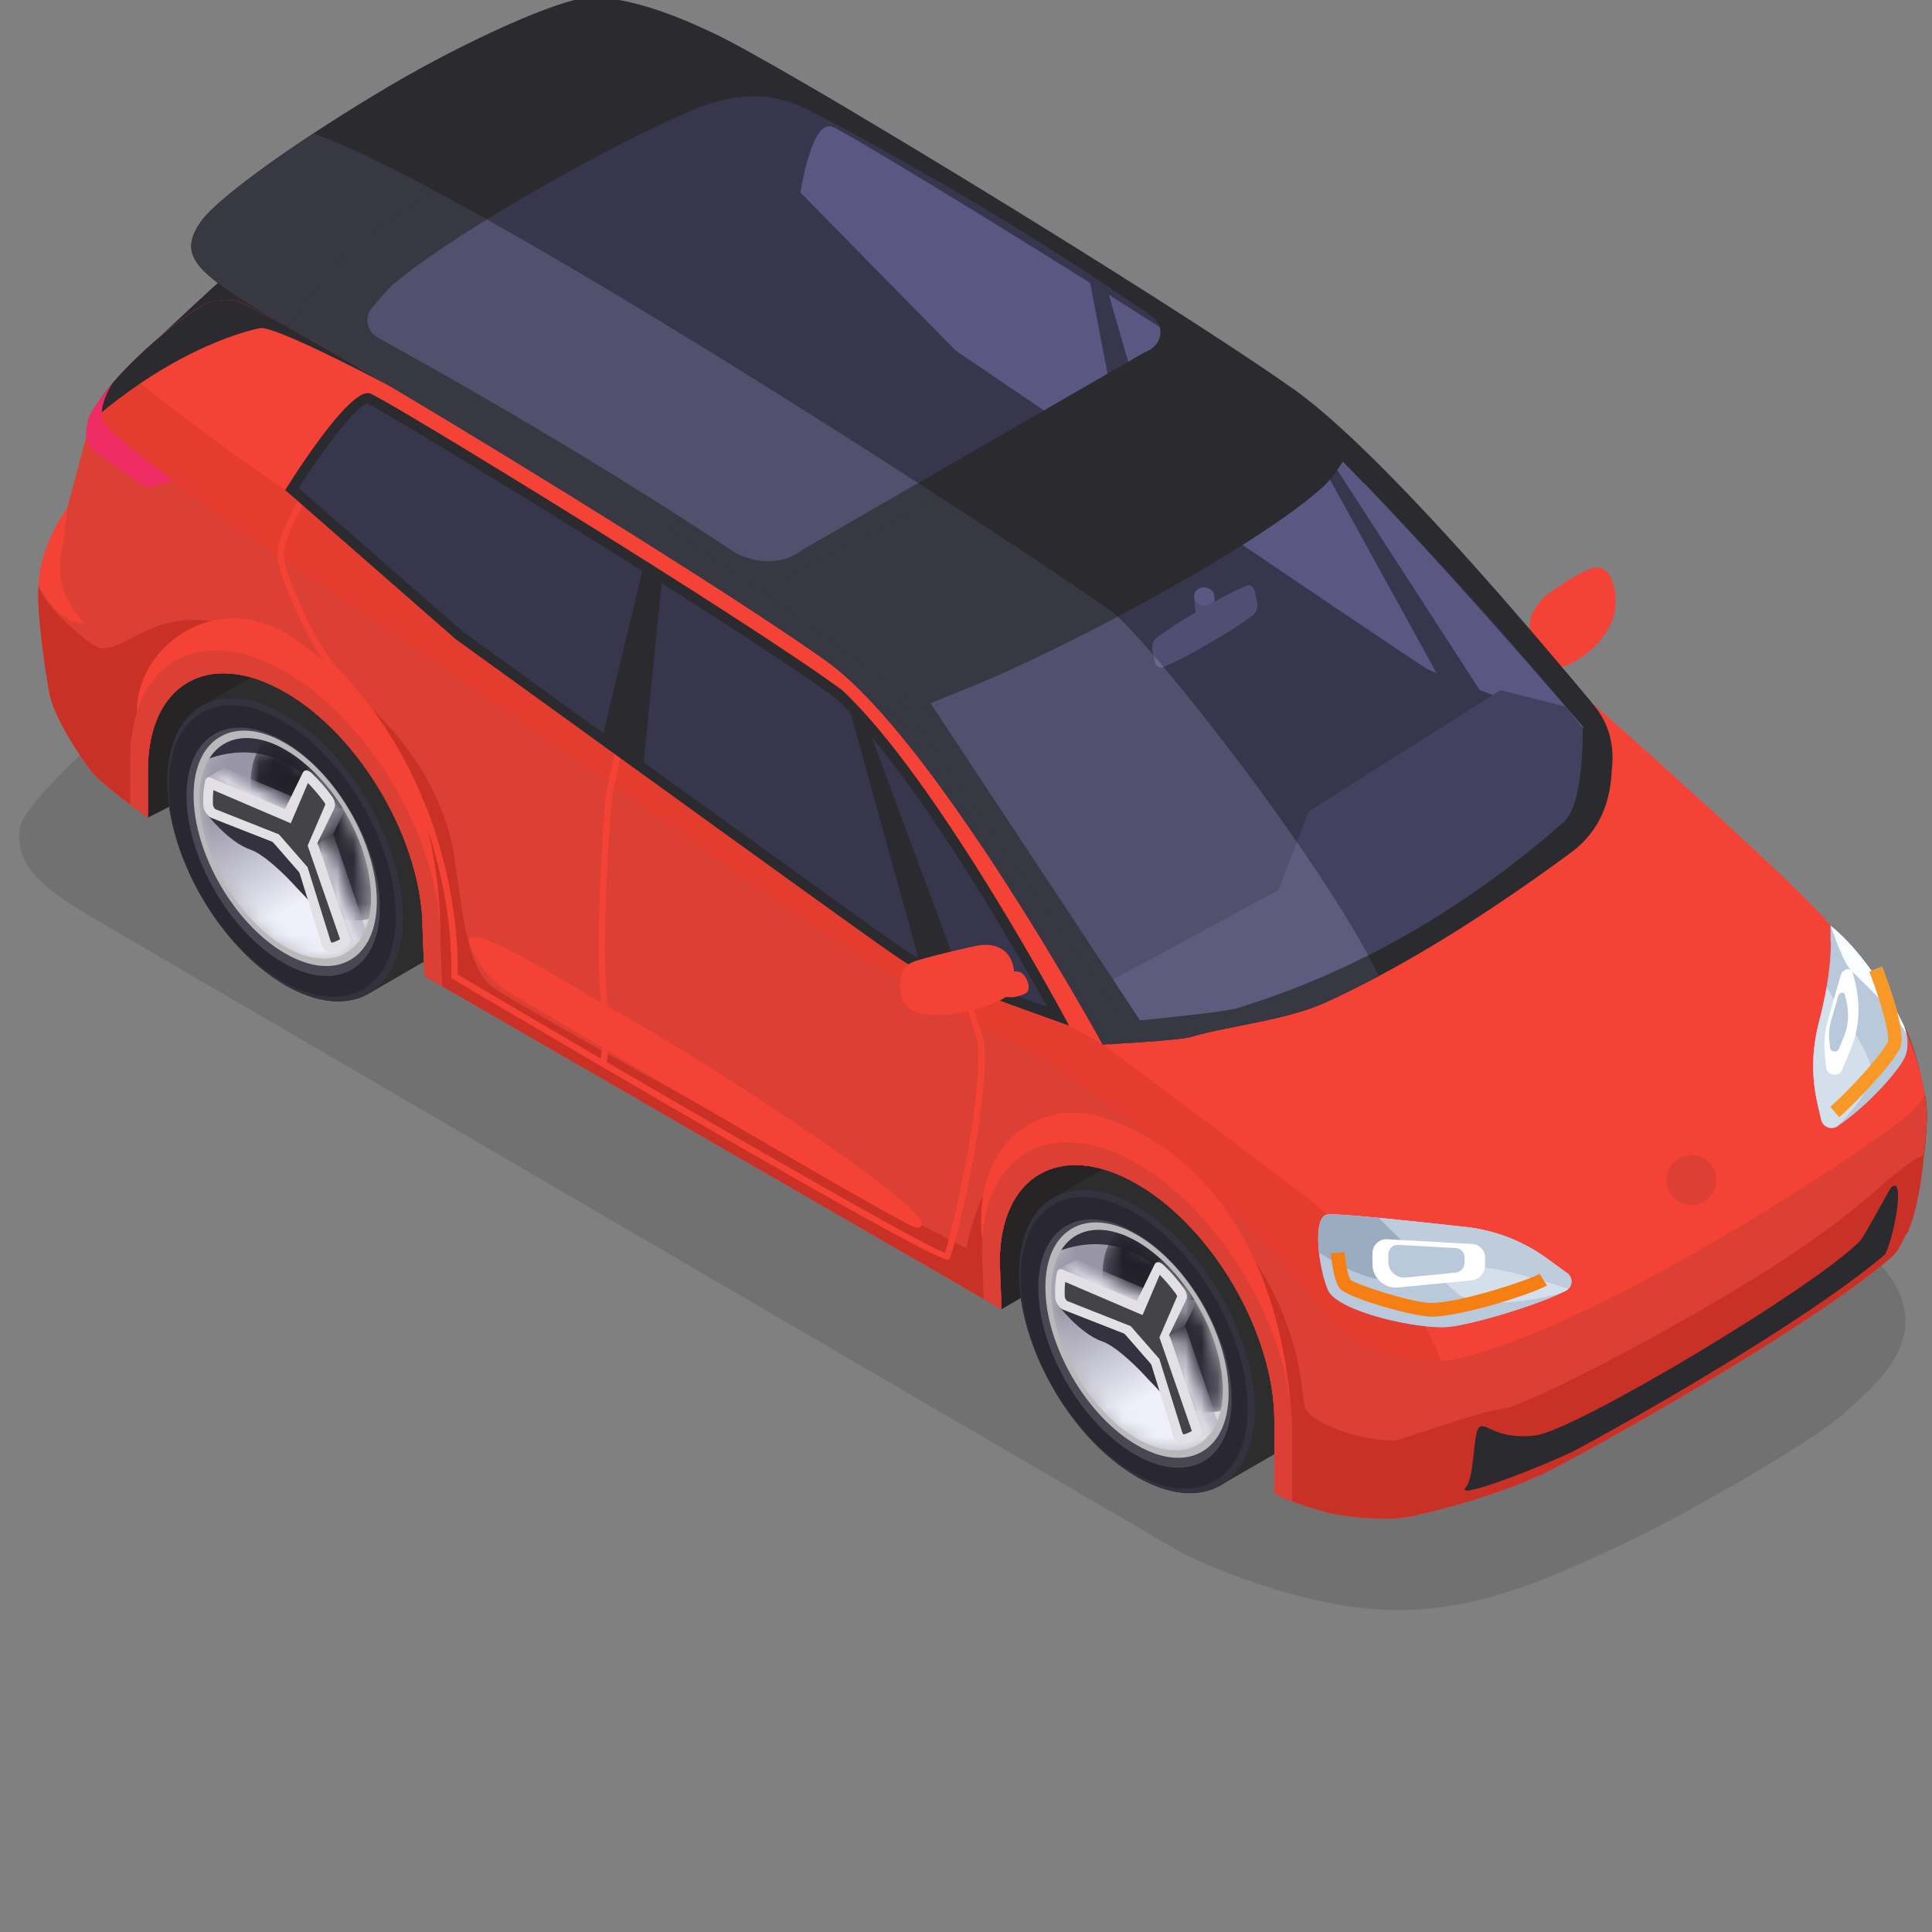 <svg xmlns="http://www.w3.org/2000/svg" width="123" height="123" viewBox="0 0 123 123" fill="none">
<rect x="0" y="0" width="123" height="123" fill="#808080" stroke="none"/>
<g clip-path="url(#clip0_4_342)">
<path d="M89.012 102.507C88.602 102.507 88.186 102.494 87.769 102.466C81.565 102.059 75.306 98.898 75.306 98.898L6.969 59.049C3.323 56.944 0.806 55.394 1.28 52.652C1.412 51.893 2.88 50.184 5.09 48.082C5.35 48.473 5.59 48.808 5.774 49.052C6.209 49.622 7.525 50.656 8.523 51.402C8.88 51.669 9.194 51.898 9.416 52.056L18.029 47.661L26.183 54.739C26.645 56.23 26.902 57.727 26.902 59.146L27.02 62.136L28.152 62.792L62.633 82.696L63.765 83.352L69.909 79.759L80.723 87.175C80.989 88.289 81.132 89.394 81.132 90.455V95.06C81.456 95.248 81.854 95.423 82.265 95.581C82.562 95.695 82.869 95.799 83.157 95.896C83.249 95.922 83.337 95.953 83.424 95.979C83.616 96.04 83.8 96.092 83.966 96.141C84.027 96.158 84.084 96.176 84.137 96.189C84.517 96.294 84.771 96.355 84.771 96.355C84.771 96.355 86.42 96.683 88.121 96.683C88.27 96.683 88.418 96.679 88.567 96.674C88.738 96.669 88.904 96.661 89.066 96.643C89.184 96.635 89.298 96.622 89.412 96.605L89.529 96.591C89.652 96.569 89.774 96.552 89.892 96.525L89.923 96.516L90.01 96.499L90.089 96.482C91.012 96.285 94.978 95.362 98.294 93.801C100.534 92.739 114.097 85.2 119.774 80.576C123.693 85.062 119.089 88.39 117.364 90.003C115.563 91.686 106.895 96.674 103.128 98.394C99.616 99.998 94.692 102.507 89.012 102.507ZM91.973 90.699C91.987 90.566 92.001 90.433 92.013 90.302C92.036 90.072 92.054 89.845 92.069 89.624C92.347 89.849 92.685 90.104 93.073 90.35C92.712 90.462 92.34 90.58 91.973 90.699Z" fill="black" fill-opacity="0.12"/>
<path d="M9.416 52.056L18.029 47.661L31.032 58.949L63.765 83.352L69.909 79.759L87.092 91.543L88.169 45.159L7.286 29.636L9.416 52.056Z" fill="#262424"/>
<path d="M73.928 72.293L67.146 76.207L77.888 94.452L84.688 90.524L82.436 78.441L73.928 72.293Z" fill="#2E2D2D"/>
<path d="M19.71 40.98L12.927 44.894L23.575 63.199L30.375 59.271L27.616 46.999L19.71 40.98Z" fill="#2E2D2D"/>
<path d="M97.363 40.843C97.363 41.143 97.385 41.425 97.449 41.621L97.455 41.65C97.484 41.731 97.518 41.794 97.565 41.84C97.599 41.875 97.645 41.916 97.703 41.956C97.928 42.129 98.314 42.348 98.769 42.428C98.937 42.457 99.11 42.469 99.288 42.452H99.294L99.392 42.44H99.398C99.588 42.417 99.784 42.36 99.975 42.261C100.015 42.238 100.062 42.215 100.107 42.187H100.113C100.159 42.163 100.205 42.135 100.251 42.106L100.257 42.1C101.122 41.569 102.131 40.56 102.564 39.672C102.628 39.539 102.679 39.407 102.714 39.274C102.76 39.113 102.795 38.946 102.812 38.773C102.818 38.732 102.823 38.686 102.823 38.652C102.841 38.508 102.847 38.375 102.847 38.248C102.847 38.144 102.847 38.046 102.835 37.953C102.835 37.897 102.829 37.839 102.818 37.781C102.8 37.59 102.766 37.406 102.714 37.233L102.708 37.216C102.61 36.835 102.443 36.518 102.223 36.334C102.039 36.178 101.826 36.114 101.549 36.149C100.978 36.218 100.148 36.72 98.746 37.672C98.164 38.069 97.616 38.755 97.443 39.378L97.426 39.43C97.403 39.528 97.391 39.626 97.385 39.724C97.385 39.857 97.374 40.012 97.368 40.168V40.174C97.363 40.393 97.357 40.624 97.363 40.843Z" fill="#f44336"/>
<path d="M98.504 40.307V40.497L98.51 40.503V40.543C98.516 40.964 98.585 41.356 98.718 41.662V41.668L98.723 41.673C98.833 41.938 98.995 42.135 99.214 42.233C99.444 42.337 99.738 42.337 100.102 42.18V42.175C100.148 42.158 100.2 42.135 100.252 42.106L100.257 42.1C101.261 41.581 102.149 40.63 102.564 39.672C102.628 39.539 102.679 39.407 102.714 39.274C102.766 39.119 102.795 38.963 102.812 38.807V38.773C102.818 38.732 102.823 38.686 102.823 38.652C102.841 38.508 102.847 38.375 102.847 38.248C102.847 38.144 102.847 38.046 102.835 37.953C102.835 37.902 102.835 37.844 102.823 37.798V37.792C102.806 37.567 102.766 37.383 102.714 37.233L102.708 37.216C102.622 36.974 102.5 36.835 102.373 36.812C102.304 36.801 102.212 36.806 102.097 36.823C101.612 36.904 100.793 37.256 100.228 37.735C99.536 38.323 98.528 38.998 98.504 40.307Z" fill="#f44336"/>
<path d="M36.624 26.63C37.919 28.76 39.249 31.258 41.9 32.788L42.654 33.224V29.859C42.654 24.318 46.57 22.09 51.4 24.878C56.225 27.664 60.141 34.414 60.141 39.956V43.319L96.884 64.533V61.169C96.884 55.628 100.796 53.397 105.625 56.185C110.454 58.973 114.37 65.724 114.37 71.265V77.019C115.624 77.743 115.343 78.706 115.343 78.706C115.343 78.706 119.362 79.504 121.316 78.608C121.691 78.437 123.085 71.91 122.558 69.729C122.032 67.547 121.93 65.329 118.317 60.87C115.344 57.206 103.436 47.306 103.436 47.306C103.436 47.306 89.356 29.765 82.458 24.849C74.512 19.179 46.712 2.242 44.818 1.901C41.076 1.218 37.347 6.729 36.525 8.575C36.491 8.647 35.696 14.515 35.59 14.841C35.211 16 34.389 17.407 34.136 18.287C33.885 19.164 35.333 24.498 36.624 26.63Z" fill="#2A2A2F"/>
<path d="M122.558 69.729C121.999 66.493 120.887 64.714 120.887 64.714C120.887 64.714 118.016 61.037 116.545 58.954C115.075 56.872 101.301 44.698 101.301 44.698L102.392 59.678L122.558 69.729Z" fill="#f44336"/>
<path d="M34.136 18.287C34.389 17.407 35.211 16 35.59 14.841C35.683 14.554 36.31 9.975 36.483 8.832C39.601 10.624 47.282 13.948 51.119 16.38C56.232 19.623 70.939 29.927 73.856 31.936C76.776 33.948 95.149 47.707 102.5 51.517C109.856 55.333 115.507 63.259 116.643 64.71C117.78 66.166 119.582 67.966 122.558 69.729C123.085 71.91 121.691 78.437 121.316 78.608C119.362 79.504 115.343 78.706 115.343 78.706C115.343 78.706 115.624 77.743 114.37 77.019V71.265C114.37 65.724 110.454 58.973 105.625 56.185C100.796 53.397 96.884 55.628 96.884 61.169V64.533L60.141 43.319V39.956C60.141 34.414 56.225 27.664 51.4 24.878C46.57 22.09 42.654 24.318 42.654 29.859V33.224L41.9 32.788C39.249 31.258 37.919 28.76 36.624 26.63C35.333 24.498 34.071 19.144 34.136 18.287Z" fill="#dc3f33"/>
<path d="M98.114 61.881C98.114 66.642 101.478 72.443 105.627 74.838C109.775 77.233 113.139 75.316 113.139 70.555C113.139 65.794 109.775 59.993 105.627 57.598C101.478 55.203 98.114 57.12 98.114 61.881Z" fill="#1F1E20"/>
<path d="M43.886 30.572C43.886 35.333 47.249 41.134 51.398 43.529C55.546 45.924 58.91 44.007 58.91 39.246C58.91 34.486 55.546 28.684 51.398 26.289C47.249 23.894 43.886 25.812 43.886 30.572Z" fill="#1F1E20"/>
<path d="M35.589 14.841C35.968 13.684 35.704 10.417 36.525 8.573C37.345 6.729 41.078 1.22 44.818 1.898C45.495 2.021 49.472 4.259 54.668 7.342C54.654 7.335 46.08 2.796 45.134 2.987C44.187 3.177 38.846 6.74 38.024 9.729C37.201 12.716 37.771 13.601 37.393 15.103C37.014 16.606 34.797 16.709 34.797 16.709C35.086 16.09 35.395 15.434 35.589 14.841Z" fill="#2A2A2F"/>
<path d="M95.751 60.515V63.879L96.884 64.533V61.169C96.884 55.628 100.796 53.397 105.625 56.185C110.454 58.973 114.37 65.724 114.37 71.265V77.019L115.503 77.673V71.919C115.503 65.66 111.079 58.034 105.625 54.886C100.171 51.737 95.751 54.257 95.751 60.515Z" fill="#f44336"/>
<path d="M41.522 29.206V32.556C41.643 32.635 41.772 32.714 41.9 32.788L42.654 33.224V29.859C42.654 24.318 46.57 22.09 51.4 24.878C56.225 27.664 60.141 34.414 60.141 39.956V43.319L61.273 43.974V40.609C61.273 34.351 56.853 26.727 51.4 23.578C45.945 20.429 41.522 22.947 41.522 29.206Z" fill="#f44336"/>
<path d="M36.236 10.548C36.296 10.122 36.352 9.729 36.398 9.408L36.398 9.406C36.433 9.171 36.461 8.975 36.483 8.832C36.998 9.129 37.619 9.487 38.302 9.881C38.718 10.133 39.188 10.411 39.716 10.716C40.587 11.219 41.573 11.79 42.469 12.309C43.381 12.845 45.282 12.831 46.196 13.375C46.113 13.493 45.667 14.124 45.468 14.175C44.947 14.309 40.143 12.858 39.255 12.347C38.569 11.954 36.944 10.975 36.236 10.548Z" fill="#EF2B63"/>
<path d="M38.534 29.636C37.81 28.642 37.213 27.598 36.624 26.63C35.333 24.498 34.071 19.144 34.136 18.287V18.286L34.136 18.286C35.751 20.441 37.208 21.82 37.799 23.54C38.322 25.066 38.526 27.411 38.534 29.636Z" fill="#2A2A2F"/>
<path d="M101.301 46.104C101.301 46.104 92.339 42.932 91.266 42.312C90.192 41.693 61.273 22.063 61.273 22.063L51.398 12.007C51.398 12.007 52.101 7.312 53.427 7.814C54.571 8.248 77.106 22.034 83.468 26.699C89.592 32.417 101.301 46.104 101.301 46.104Z" fill="#1F1E20"/>
<path d="M71.03 18.51L74.678 31.111L72.061 29.338L69.842 17.763L71.03 18.51Z" fill="#2A2A2F"/>
<path d="M83.952 27.162L94.644 43.684L91.96 42.714L82.921 26.303L83.952 27.162Z" fill="#2A2A2F"/>
<path d="M42.666 2.129C42.666 2.129 38.126 3.84 37.118 4.281C31.236 6.851 19.864 13.072 14.881 17.119C13.849 17.959 7.921 23.555 7.921 23.555L52.604 42.085C52.604 42.085 55.487 41.785 56.395 41.471C65.441 38.343 78.51 31.24 81.563 26.941C81.892 26.477 82.458 24.849 82.458 24.849C82.458 24.849 54.997 8.096 46.357 3.078C45.424 2.537 43.205 2.138 42.666 2.129Z" fill="#2A2A2F"/>
<path d="M103.436 47.307L70.198 66.498C70.198 66.498 90.312 88.682 91.203 88.907C91.488 88.978 95.19 93.286 99.549 90.627C105.454 87.025 113.307 82.081 118.249 78.955C121.085 77.16 122.558 69.729 122.558 69.729L116.787 60.115L103.436 47.307Z" fill="#f44336"/>
<path d="M121.316 78.608C121.316 78.608 120.938 79.58 120.456 80.002C115.27 84.547 100.63 92.696 98.291 93.799C94.519 95.581 89.893 96.526 89.893 96.526C89.893 96.526 86.807 85.879 88.932 86.593C95.438 88.776 119.503 72.917 121.744 70.73C122.112 70.371 122.558 69.729 122.558 69.729L121.316 78.608Z" fill="#dc3f33"/>
<path d="M73.35 66.034C78.72 68.953 85.015 76.279 88.783 78.082C92.551 79.887 92.195 85.927 99.676 82.179C112.268 75.869 116.984 71.694 116.984 71.694C116.984 71.694 117.335 66.034 116.286 62.874C115.239 59.714 102.064 48.78 102.064 48.78C102.064 48.78 93.161 60.303 73.35 66.034Z" fill="#f44336"/>
<path d="M101.456 44.878C102.129 45.689 102.866 46.995 102.61 49.081C102.529 50.752 102.044 52.789 99.986 54.302C95.697 57.454 90.103 61.222 84.406 63.814C81.852 64.977 78.166 65.311 75.844 66.011C75.026 66.258 70.198 66.498 70.198 66.498L52.604 42.085L82.458 24.849C82.458 24.849 94.394 36.368 101.456 44.878Z" fill="#2A2A2F"/>
<path d="M59.24 44.772C55.953 40.898 41.193 30.927 24.036 21.492C23.345 21.112 23.173 20.198 23.678 19.593C24.192 18.977 24.792 18.292 25.145 18.002C29.45 14.464 39.301 8.989 44.449 6.857C44.778 6.721 45.329 6.556 45.933 6.392C47.778 5.891 49.75 6.103 51.448 6.985C68.495 15.838 81.048 25.577 82.784 26.941C84.606 28.371 85.627 29.538 85.627 29.538L81.399 43.54L59.24 44.772Z" fill="#37364D"/>
<path d="M92.013 90.302C91.97 90.779 91.904 91.273 91.834 91.763L91.825 91.824C91.524 93.823 91.06 95.743 90.815 96.171C90.789 96.219 90.767 96.25 90.745 96.258C90.575 96.337 90.386 96.403 90.185 96.46L90.089 96.482L90.01 96.499L89.923 96.516L89.892 96.525C89.774 96.552 89.652 96.569 89.529 96.591L89.412 96.605C89.298 96.622 89.184 96.635 89.066 96.643C88.904 96.661 88.738 96.669 88.567 96.674C88.418 96.679 88.27 96.683 88.121 96.683C86.42 96.683 84.771 96.355 84.771 96.355C84.771 96.355 84.517 96.294 84.137 96.189C84.084 96.176 84.027 96.158 83.966 96.141C83.8 96.092 83.616 96.04 83.424 95.979C83.337 95.953 83.249 95.922 83.157 95.896C82.869 95.799 82.562 95.695 82.265 95.581C81.854 95.423 81.456 95.248 81.132 95.06V90.455C81.132 84.914 77.218 78.162 72.385 75.375C67.557 72.585 63.648 74.815 63.648 80.357L63.765 83.352L62.633 82.696L27.02 62.136L26.902 59.146C26.902 53.605 22.988 46.852 18.159 44.066C13.331 41.28 9.416 43.506 9.416 49.047V52.056C8.577 51.453 6.364 49.826 5.774 49.052C5.048 48.089 3.443 45.684 3.15 44.154C2.861 42.623 2.315 38.761 2.459 37.283C2.603 35.804 3.587 34.86 3.954 33.583C4.287 32.415 5.201 28.851 5.774 26.843C5.826 26.66 5.874 26.489 5.922 26.332C6.136 25.619 6.92 24.604 7.921 23.555C9.513 21.884 11.665 20.139 12.92 19.443L12.946 19.426C12.99 19.4 13.016 19.369 13.029 19.334C13.27 19.255 13.506 19.194 13.733 19.155C13.847 19.133 13.961 19.12 14.074 19.111C14.297 19.085 14.512 19.085 14.717 19.111C14.779 19.116 14.831 19.12 14.888 19.128L14.962 19.138C14.993 19.142 15.028 19.151 15.071 19.164L15.133 19.185C15.177 19.203 15.225 19.221 15.282 19.242L15.369 19.277L15.395 19.291L15.5 19.339C15.57 19.369 15.644 19.404 15.728 19.439L15.732 19.443C15.855 19.505 15.99 19.57 16.139 19.645C16.239 19.693 16.344 19.75 16.454 19.807C16.616 19.894 16.795 19.986 16.983 20.087C17.075 20.134 17.171 20.187 17.267 20.239C17.368 20.292 17.468 20.349 17.573 20.406C17.709 20.48 17.853 20.559 18.002 20.642C18.186 20.742 18.378 20.852 18.575 20.961C18.772 21.071 18.977 21.189 19.187 21.307C19.441 21.447 19.703 21.595 19.974 21.753C20.333 21.958 20.709 22.177 21.098 22.4C21.194 22.453 21.291 22.509 21.391 22.571C21.688 22.741 21.99 22.921 22.301 23.1C22.406 23.157 22.506 23.218 22.611 23.283C22.778 23.38 22.944 23.48 23.114 23.581L23.128 23.585C23.459 23.782 23.805 23.983 24.155 24.193L24.186 24.211C24.352 24.312 24.518 24.412 24.689 24.513L24.733 24.534L24.763 24.552C34.131 30.106 47.487 38.433 52.604 42.085C53.553 42.763 54.581 43.721 55.639 44.866C55.718 44.954 55.801 45.041 55.88 45.129C56.156 45.431 56.431 45.745 56.707 46.069L56.79 46.165C56.93 46.331 57.07 46.498 57.214 46.673C57.323 46.804 57.433 46.94 57.546 47.075C57.66 47.215 57.778 47.359 57.892 47.508C58.014 47.661 58.137 47.814 58.264 47.971C58.421 48.177 58.583 48.387 58.745 48.597C58.915 48.82 59.086 49.047 59.257 49.275C59.414 49.48 59.567 49.69 59.728 49.905C60.096 50.412 60.468 50.928 60.839 51.453C61.08 51.798 61.321 52.144 61.561 52.489C61.92 53.01 62.274 53.535 62.624 54.055C63.14 54.825 63.643 55.594 64.124 56.351C64.286 56.6 64.443 56.85 64.601 57.099C64.824 57.449 65.043 57.794 65.257 58.135L65.269 58.153C65.371 58.319 65.471 58.485 65.576 58.647C65.777 58.971 65.974 59.29 66.167 59.605C66.258 59.763 66.354 59.915 66.451 60.068C66.936 60.869 67.387 61.621 67.797 62.312C67.995 62.644 68.178 62.964 68.357 63.266L68.419 63.375C68.489 63.493 68.554 63.611 68.62 63.724L68.638 63.751C68.729 63.908 68.817 64.057 68.9 64.201C69.236 64.783 69.516 65.273 69.726 65.649C69.801 65.785 69.871 65.907 69.927 66.012C70.107 66.327 70.199 66.497 70.199 66.497C70.199 66.497 81.779 75.021 84.535 77.317C88.484 80.619 90.92 84.341 91.76 86.646C91.856 86.912 91.935 87.157 91.987 87.38C92.149 88.05 92.127 89.126 92.013 90.302Z" fill="#e43d30"/>
<path d="M92.04 90.293C91.983 90.779 91.913 91.273 91.834 91.763L91.825 91.824C91.497 93.858 91.047 95.747 90.815 96.171C90.789 96.219 90.767 96.25 90.745 96.258C90.548 96.35 90.325 96.425 90.089 96.482L90.01 96.499L89.923 96.516L89.892 96.525C89.774 96.552 89.652 96.569 89.529 96.591L89.412 96.605C89.298 96.622 89.184 96.635 89.066 96.643C88.904 96.66 88.738 96.669 88.567 96.674C88.418 96.679 88.27 96.683 88.121 96.683C86.42 96.683 84.771 96.355 84.771 96.355C84.771 96.355 84.517 96.294 84.137 96.189C84.084 96.176 84.027 96.158 83.966 96.141C83.8 96.092 83.616 96.04 83.424 95.979C83.337 95.953 83.249 95.922 83.157 95.896C82.869 95.799 82.562 95.695 82.265 95.581C81.854 95.423 81.456 95.248 81.132 95.06V90.455C81.132 84.914 77.218 78.162 72.385 75.375C67.557 72.585 63.648 74.815 63.648 80.357L63.765 83.352L62.633 82.696L27.02 62.136L26.902 59.146C26.902 53.605 22.988 46.852 18.159 44.066C13.331 41.28 9.416 43.506 9.416 49.047V52.056C8.577 51.453 6.364 49.826 5.774 49.052C5.048 48.09 3.443 45.684 3.15 44.154C2.861 42.623 2.315 38.761 2.459 37.283C2.603 35.804 3.587 34.86 3.954 33.583C4.287 32.415 5.201 28.851 5.774 26.843C5.826 26.66 5.874 26.489 5.922 26.332C5.997 26.393 6.071 26.459 6.145 26.52C12.321 31.715 14.088 33.167 17.88 35.568C22.996 38.814 37.699 49.117 40.617 51.125C43.538 53.136 55.062 61.769 62.514 65.382C74.454 71.168 83.616 82.697 84.754 84.149C85.847 85.552 88.672 86.772 91.76 86.646C91.874 86.641 91.992 86.637 92.105 86.628C92.289 87.398 92.223 88.793 92.04 90.293Z" fill="#dc3f33"/>
<path d="M122.483 73.552C122.264 76.281 121.591 78.485 121.315 78.608C121.315 78.608 120.939 79.578 120.454 80.002C115.271 84.546 100.629 92.694 98.294 93.801C94.978 95.362 91.012 96.285 90.089 96.482L90.01 96.499L89.923 96.516L89.892 96.525C89.774 96.552 89.652 96.569 89.529 96.591L89.412 96.605C89.298 96.622 89.184 96.635 89.066 96.643C88.904 96.661 88.738 96.669 88.567 96.674C88.418 96.679 88.27 96.683 88.121 96.683C86.42 96.683 84.771 96.355 84.771 96.355C84.771 96.355 84.517 96.294 84.137 96.189C84.084 96.176 84.027 96.158 83.966 96.141C83.8 96.092 83.616 96.04 83.424 95.979C83.337 95.953 83.249 95.922 83.157 95.896C82.869 95.799 82.562 95.695 82.265 95.581C81.854 95.423 81.456 95.248 81.132 95.06V90.455C81.132 84.914 77.218 78.162 72.385 75.375C67.557 72.585 63.648 74.815 63.648 80.357L63.765 83.352L62.633 82.696L28.152 62.792L27.02 62.136L26.902 59.146C26.902 53.605 22.988 46.852 18.159 44.066C13.331 41.28 9.416 43.506 9.416 49.047V52.056C9.145 51.864 8.739 51.566 8.284 51.221C7.326 50.495 6.176 49.577 5.774 49.052C5.048 48.089 3.443 45.684 3.15 44.154C2.861 42.623 2.315 38.761 2.459 37.283C2.69 38.446 5.455 40.908 6.285 41.236C7.053 41.412 7.816 40.89 8.86 40.367C10.616 39.488 13.168 38.609 17.88 41.053C25.393 44.954 28.345 50.53 28.945 54.685C29.547 58.839 29.793 61.656 31.407 62.876C33.016 64.092 57.857 77.72 61.518 79.451C61.863 77.921 62.191 76.915 62.812 75.586C65.269 70.993 69.188 71.558 72.206 73.237C82.803 79.36 82.851 88.505 83.039 89.489C83.218 90.398 85.93 91.658 88.799 91.715C89.04 91.715 94.572 89.733 95.639 89.698C96.929 89.659 109.166 83.41 115.652 78.76C117.545 77.405 118.923 76.246 119.684 75.568C121.836 73.652 122.356 73.63 122.483 73.552Z" fill="#ca3126"/>
<path d="M82.186 89.618C81.108 76.953 74.383 72.444 70.198 71.121C66.472 69.944 61.918 72.397 62.514 78.848C64.63 73.253 67.65 72.907 70.515 73.709C73.381 74.511 79.623 79.753 82.186 89.618Z" fill="#f44336"/>
<path d="M28.035 59.654C28.035 49.05 22.908 43.353 18.373 40.437C13.838 37.522 8.711 41.018 8.711 45.336C11.46 42.585 14.854 41.281 17.567 42.863C20.28 44.444 26.032 48.882 28.035 59.654Z" fill="#f44336"/>
<path d="M29.934 60.183C30.457 61.491 31.402 62.586 32.615 63.304C38.59 66.84 57.793 78.176 58.337 78.162C61.399 78.084 43.313 66.577 39.523 64.548C37.035 63.217 29.058 57.993 29.934 60.183Z" fill="#f44336"/>
<path d="M70.199 66.497L68.065 65.294L18.159 31.195C18.159 31.195 13.287 27.924 8.944 24.399C8.599 24.114 8.258 23.834 7.921 23.555C9.513 21.884 11.665 20.139 12.92 19.443L12.946 19.426C13.672 19.172 14.345 19.05 14.888 19.128L14.962 19.138C14.993 19.142 15.028 19.151 15.071 19.164C15.146 19.19 15.247 19.229 15.369 19.277L15.395 19.291C15.658 19.409 16.016 19.579 16.454 19.807C16.781 19.977 17.158 20.178 17.573 20.406C17.709 20.48 17.853 20.559 18.002 20.642C18.369 20.848 18.767 21.071 19.187 21.307C19.441 21.447 19.703 21.595 19.974 21.753C20.333 21.958 20.709 22.177 21.098 22.4C21.194 22.453 21.291 22.509 21.391 22.571C21.688 22.741 21.99 22.921 22.301 23.1C22.406 23.157 22.506 23.218 22.611 23.283C23.276 23.672 23.972 24.084 24.689 24.513L24.733 24.534L24.763 24.552C34.131 30.106 47.487 38.433 52.604 42.085C53.553 42.763 54.581 43.721 55.639 44.866C55.718 44.954 55.801 45.041 55.88 45.129C56.156 45.431 56.431 45.745 56.707 46.069L56.79 46.165C56.93 46.331 57.07 46.498 57.214 46.673C57.323 46.804 57.433 46.94 57.546 47.075C57.66 47.215 57.778 47.359 57.892 47.508C58.014 47.661 58.137 47.814 58.264 47.971C58.421 48.177 58.583 48.387 58.745 48.597C58.915 48.82 59.086 49.047 59.257 49.275C59.414 49.48 59.567 49.69 59.728 49.905C60.096 50.412 60.468 50.928 60.839 51.453C61.08 51.798 61.321 52.144 61.561 52.489C61.92 53.01 62.274 53.535 62.624 54.055C63.306 55.083 63.971 56.106 64.601 57.099C64.824 57.449 65.043 57.794 65.257 58.135L65.269 58.153C65.371 58.319 65.471 58.485 65.576 58.647C65.777 58.971 65.974 59.29 66.167 59.605C66.258 59.763 66.354 59.915 66.451 60.068C66.936 60.869 67.386 61.621 67.797 62.312C67.995 62.649 68.183 62.964 68.357 63.266L68.419 63.375C68.489 63.493 68.554 63.611 68.62 63.724L68.638 63.751C68.729 63.908 68.817 64.057 68.9 64.201C69.236 64.783 69.516 65.273 69.726 65.649C69.805 65.785 69.871 65.907 69.927 66.012C70.107 66.327 70.199 66.497 70.199 66.497Z" fill="#f44336"/>
<path d="M64.876 81.071C64.876 85.832 68.24 91.633 72.388 94.028C76.537 96.423 79.9 94.506 79.9 89.745C79.9 84.985 76.537 79.184 72.388 76.788C68.24 74.393 64.876 76.311 64.876 81.071Z" fill="#1F1E20"/>
<path d="M10.648 49.762C10.648 54.523 14.011 60.324 18.16 62.719C22.309 65.114 25.672 63.197 25.672 58.436C25.672 53.675 22.309 47.874 18.16 45.479C14.011 43.084 10.648 45.001 10.648 49.762Z" fill="#1F1E20"/>
<path d="M60.321 80.188C59.203 80.19 37.967 67.729 28.823 62.333L28.716 62.269L28.724 62.145C28.732 62.037 29.348 51.296 21.187 42.791C19.712 41.219 17.851 36.867 17.679 35.599C17.358 33.236 22.266 27.113 22.475 26.854L22.791 27.109C22.741 27.17 17.784 33.354 18.081 35.544C18.23 36.638 19.976 40.907 21.482 42.512C29.286 50.646 29.18 60.799 29.134 62.045C40.845 68.955 58.354 79.128 60.164 79.76C60.543 78.565 62.513 70.618 62.259 66.51C62.213 65.775 60.324 60.738 59.599 58.859L59.978 58.713C60.086 58.991 62.605 65.538 62.664 66.485C62.934 70.845 60.783 79.425 60.484 80.067L60.446 80.149L60.347 80.185L60.321 80.188Z" fill="#f44336"/>
<path d="M38.594 67.761L38.196 67.68C38.201 67.66 38.596 65.684 38.296 63.975C37.817 61.244 38.408 51.075 38.673 50.065C38.956 48.983 40.2 42.556 40.213 42.492L40.611 42.569C40.56 42.834 39.352 49.074 39.065 50.167C38.804 51.165 38.222 61.205 38.696 63.905C39.01 65.692 38.611 67.677 38.594 67.761Z" fill="#f44336"/>
<path d="M24.733 24.534L24.689 24.513C23.722 24.005 17.429 20.712 16.554 20.891C15.802 21.04 12.797 21.797 8.945 24.399C8.052 25.002 7.112 25.702 6.145 26.52C6.054 26.595 5.966 26.673 5.874 26.752L5.774 26.843C5.826 26.66 5.874 26.489 5.922 26.332C6.136 25.619 6.92 24.604 7.921 23.555C9.513 21.884 11.665 20.139 12.92 19.443L12.946 19.426C12.99 19.4 13.016 19.369 13.029 19.334C13.27 19.255 13.506 19.194 13.733 19.155C13.847 19.133 13.961 19.12 14.074 19.111C14.198 19.097 14.318 19.092 14.437 19.094C14.616 19.092 14.792 19.102 14.962 19.133C14.993 19.138 15.028 19.146 15.071 19.164L15.133 19.185C15.177 19.199 15.229 19.216 15.282 19.242L15.369 19.277L15.395 19.291L15.5 19.339C15.57 19.369 15.644 19.404 15.728 19.439L15.732 19.443C15.855 19.5 15.99 19.57 16.139 19.645C16.239 19.693 16.344 19.75 16.454 19.807C16.616 19.89 16.795 19.982 16.983 20.087C17.075 20.134 17.171 20.187 17.267 20.239C17.368 20.292 17.468 20.349 17.573 20.406C17.709 20.48 17.853 20.559 18.002 20.642C18.186 20.742 18.378 20.848 18.575 20.961C18.772 21.071 18.977 21.189 19.187 21.307C19.441 21.447 19.703 21.595 19.974 21.753C20.333 21.958 20.709 22.173 21.098 22.4C21.194 22.453 21.291 22.509 21.391 22.571C21.688 22.741 21.99 22.921 22.301 23.1C22.406 23.157 22.506 23.218 22.611 23.283C22.778 23.38 22.944 23.48 23.114 23.581L23.128 23.585C23.459 23.782 23.805 23.983 24.155 24.193L24.186 24.211C24.365 24.316 24.549 24.425 24.733 24.534Z" fill="#2A2A2F"/>
<path d="M82.265 91.106V95.581C81.854 95.423 81.456 95.248 81.132 95.06V90.455C81.132 84.914 77.218 78.162 72.385 75.375C67.557 72.585 63.648 74.815 63.648 80.357L63.765 83.352L62.633 82.696L62.514 79.705C62.514 73.447 66.932 70.928 72.385 74.076C77.839 77.225 82.265 84.848 82.265 91.106Z" fill="#dc3f33"/>
<path d="M28.035 59.797L28.152 62.792L27.02 62.136L26.902 59.146C26.902 53.605 22.988 46.852 18.159 44.066C13.331 41.28 9.416 43.506 9.416 49.047V52.056C9.145 51.864 8.739 51.566 8.284 51.221V48.396C8.284 42.138 12.706 39.619 18.159 42.767C23.617 45.916 28.035 53.539 28.035 59.797Z" fill="#dc3f33"/>
<path d="M68.063 65.294C68.063 65.294 59.1 62.122 58.027 61.502C57 60.91 57.339 61.161 29.009 40.69L18.16 31.197C18.16 31.197 22.247 24.549 23.572 25.051C24.716 25.484 47.252 39.27 53.614 43.935C59.737 49.654 68.063 65.294 68.063 65.294Z" fill="#2A2A2F"/>
<path d="M66.66 64.098C63.215 62.863 58.999 61.306 58.355 60.934L58.315 60.911C57.373 60.368 57.316 60.335 29.418 40.177L19.011 31.07C20.796 28.245 22.728 25.862 23.39 25.687C24.899 26.416 46.693 39.683 53.194 44.441C58.058 49.002 64.421 60.063 66.66 64.098Z" fill="#37364D"/>
<path d="M42.161 36.763L40.947 48.8L38.329 47.028L40.974 36.016L42.161 36.763Z" fill="#2A2A2F"/>
<path d="M55.002 45.598L61.406 62.874L58.722 61.903L53.971 44.739L55.002 45.598Z" fill="#2A2A2F"/>
<path d="M98.446 80.105C96.941 79.014 95.181 78.332 93.333 78.126C90.115 77.767 85.211 77.245 84.534 77.317C83.513 77.426 83.95 80.711 84.534 82.112C85.116 83.513 90.355 84.66 92.213 84.478C93.69 84.333 97.793 83.14 99.676 82.179C100.115 81.955 100.161 81.348 99.762 81.059L98.446 80.105Z" fill="#B9C9DB"/>
<path d="M99.843 82.054C100.116 81.779 100.102 81.305 99.762 81.059L98.446 80.105C96.941 79.014 95.181 78.332 93.333 78.126C90.115 77.767 85.211 77.245 84.533 77.317C83.936 77.381 83.84 78.533 83.978 79.757C85.018 80.409 85.582 80.715 86.36 81.035C87.755 81.609 88.27 81.497 89.618 81.29C92.801 80.8 92.86 80.604 94.592 80.707C95.717 80.773 98.554 81.601 99.843 82.054Z" fill="#9BABC0"/>
<path d="M116.545 58.954V59.883C116.545 59.883 116.721 61.547 115.779 65.184C115.358 66.812 115.325 68.521 115.687 70.162C115.78 70.58 115.867 70.963 115.942 71.284C116.05 71.748 116.588 71.96 116.984 71.694C118.89 70.417 121.024 68.019 121.31 67.178C121.639 66.21 121.18 65.258 121.18 65.258C121.18 65.258 119.274 61.147 116.545 58.954Z" fill="#B9C9DB"/>
<path d="M116.545 58.954V59.883C116.545 59.883 116.721 61.547 115.779 65.184C115.358 66.812 115.325 68.521 115.687 70.162C115.78 70.58 115.867 70.963 115.942 71.284C115.969 71.399 116.022 71.498 116.094 71.579C116.241 68.898 117.695 66.58 118.026 64.443C118.2 63.326 117.485 61.056 116.763 59.141C116.69 59.08 116.619 59.014 116.545 58.954Z" fill="#9BABC0"/>
<path d="M120.014 79.865C120.614 78.666 121.318 74.769 120.396 75.604C120.305 75.686 118.688 78.721 118.438 78.98C115.578 81.949 100.281 91.073 97.763 91.385C95.184 91.705 94.556 90.451 94.155 90.888C93.754 91.325 93.91 94.032 93.299 94.72C92.687 95.407 96.724 93.973 100.035 92.46C100.573 92.214 114.061 84.881 120.014 79.865Z" fill="#2A2A2F"/>
<path d="M57.297 44.561L71.231 64.525C71.231 64.525 75.146 65.173 79.998 63.79C80.666 63.6 75.768 65.612 75.768 65.612L70.684 66.498C70.684 66.498 59.225 47.175 56.033 44.561C56.197 44.025 57.297 44.561 57.297 44.561Z" fill="#2A2A2F"/>
<path d="M48.191 3.597C42.829 0.487 39.128 -0.293 37.355 -0.147C35.581 -0.001 29.981 2.413 24.733 5.511C19.484 8.609 13.972 12.45 12.796 14.098C11.62 15.747 12.243 16.689 13.564 17.781C14.884 18.872 18.39 20.867 18.39 20.867C18.39 20.867 20.469 17.212 23.668 14.808C26.866 12.405 36.488 6.938 38.383 6.209C40.278 5.48 43.57 4.168 44.949 3.95C46.328 3.731 48.191 3.597 48.191 3.597Z" fill="#2A2A2F"/>
<path d="M100.752 46.333C100.752 46.333 100.882 51.149 99.565 52.314C94.231 57.032 87.149 61.655 78.683 64.207C77.908 64.44 72.579 64.962 72.579 64.962L59.24 44.772C59.24 44.772 62.427 43.479 63.143 43.167C69.339 40.466 80.334 34.546 84.231 30.993C84.901 30.381 85.487 29.384 85.487 29.384C85.487 29.384 94.252 38.209 100.752 46.333Z" fill="#37364D"/>
<path d="M77.125 38.413L75.819 39.167C75.087 39.589 74.367 40.062 73.662 40.582C73.431 40.752 73.304 41.097 73.365 41.385L73.527 42.145C73.588 42.433 73.819 42.571 74.063 42.467C74.812 42.148 75.553 41.776 76.285 41.355L77.592 40.6C78.323 40.177 79.043 39.705 79.749 39.184C79.979 39.015 80.106 38.67 80.045 38.382L79.883 37.622C79.821 37.334 79.591 37.196 79.347 37.3C78.599 37.618 77.857 37.99 77.125 38.413Z" fill="#514E74"/>
<path d="M77.412 39.382C77.397 39.009 77.317 37.978 77.317 37.978L76.017 38.006C76.017 38.006 76.162 39.467 76.178 39.52C76.252 39.757 76.569 40.02 76.705 40.006C77.024 39.973 77.428 39.785 77.412 39.382Z" fill="#514E74"/>
<path d="M77.208 37.664C77.407 37.937 77.326 38.3 77.028 38.473C76.729 38.647 76.326 38.565 76.127 38.292C75.928 38.019 76.008 37.657 76.307 37.483C76.606 37.31 77.009 37.391 77.208 37.664Z" fill="#5B5783"/>
<path d="M69.593 18.134L69.843 18.291C69.76 18.238 69.677 18.186 69.593 18.134Z" fill="#1F1E20"/>
<path d="M83.515 27.414L94.207 43.937C97.142 45.039 100.863 46.357 100.863 46.357C100.863 46.357 89.155 32.669 83.031 26.951C82.862 26.827 82.678 26.695 82.486 26.558L83.515 27.414Z" fill="#5B5783"/>
<path d="M82.484 26.557C79.897 24.71 75.354 21.766 70.593 18.763L74.24 31.363L71.623 29.591L69.404 18.015C61.625 13.13 53.657 8.32 52.989 8.067C51.664 7.564 50.961 12.26 50.961 12.26L60.836 22.315C60.836 22.315 89.755 41.946 90.828 42.565C90.948 42.635 91.171 42.737 91.465 42.863L82.484 26.557Z" fill="#5B5783"/>
<path d="M59.24 44.772C59.24 44.772 62.427 43.479 63.143 43.167C69.34 40.466 80.334 34.546 84.231 30.993C84.901 30.381 85.487 29.384 85.487 29.384C85.487 29.384 85.986 29.887 86.828 30.756L87.868 30.156L75.461 21.208L47.83 37.161L60.022 45.954L59.24 44.772Z" fill="#2A2A2F"/>
<path d="M43.757 33.201L46.397 34.948C47.9 35.943 49.836 36.003 51.021 35.045L72.83 22.453C74.12 21.982 74.164 20.681 73.29 20.093L69.453 17.513L72.16 18.495L77.49 22.221L48.495 37.641L42.312 33.419L43.757 33.201Z" fill="#2A2A2F"/>
<path d="M109.276 75.122C109.276 75.998 108.566 76.708 107.69 76.708C106.815 76.708 106.104 75.998 106.104 75.122C106.104 74.246 106.815 73.536 107.69 73.536C108.566 73.536 109.276 74.246 109.276 75.122Z" fill="#dc3f33"/>
<path d="M11.084 30.637L9.303 31.041C9.303 31.041 6.431 29.082 5.848 28.554C5.265 28.025 5.533 27.281 5.602 26.74C5.671 26.2 7.172 24.383 7.172 24.383C7.172 24.383 6.232 25.823 6.542 26.723C6.852 27.621 11.084 30.637 11.084 30.637Z" fill="#EF2B63"/>
<path d="M25.672 58.436C25.672 63.197 22.309 65.114 18.16 62.719C14.011 60.324 10.648 54.522 10.648 49.761C10.648 45.001 14.011 43.083 18.16 45.478C22.309 47.874 25.672 53.675 25.672 58.436Z" fill="#34323E"/>
<path d="M25.204 58.35C25.204 62.929 21.968 64.774 17.977 62.469C13.986 60.165 10.75 54.584 10.75 50.005C10.75 45.425 13.986 43.58 17.977 45.885C21.968 48.189 25.204 53.77 25.204 58.35Z" fill="#292832"/>
<path d="M24.183 57.782C24.183 61.682 21.428 63.253 18.029 61.291C14.63 59.329 11.875 54.576 11.875 50.676C11.875 46.776 14.63 45.206 18.029 47.168C21.428 49.13 24.183 53.883 24.183 57.782Z" fill="#494754"/>
<path d="M23.991 57.376C23.991 61.072 21.38 62.562 18.158 60.702C14.937 58.842 12.326 54.338 12.326 50.642C12.326 46.945 14.937 45.456 18.158 47.316C21.38 49.176 23.991 53.68 23.991 57.376Z" fill="#B9B8BB"/>
<mask id="mask0_4_342" style="mask-type:luminance" maskUnits="userSpaceOnUse" x="12" y="46" width="12" height="16" fill="#000000">
<path d="M12.744 51.758C12.989 53.88 14.052 56.301 15.73 58.228C17.408 60.151 19.305 61.119 20.828 61.025C21.502 60.98 22.101 60.73 22.57 60.255C22.725 60.111 22.865 59.936 22.984 59.736L23.054 59.621C23.14 59.477 23.214 59.327 23.274 59.167C23.359 58.957 23.429 58.738 23.484 58.503C23.578 58.089 23.624 57.639 23.624 57.17C23.624 56.955 23.614 56.736 23.594 56.516C23.589 56.401 23.574 56.291 23.558 56.182C23.549 56.106 23.538 56.032 23.529 55.956C23.518 55.887 23.509 55.817 23.494 55.747C23.459 55.538 23.419 55.323 23.364 55.108C23.339 55.003 23.314 54.903 23.284 54.798C23.264 54.709 23.24 54.624 23.209 54.539C23.174 54.414 23.134 54.284 23.089 54.159C23.059 54.065 23.029 53.969 22.995 53.88C22.85 53.475 22.68 53.075 22.485 52.676C22.445 52.592 22.406 52.512 22.366 52.431C22.226 52.162 22.081 51.897 21.921 51.633C21.881 51.568 21.841 51.503 21.801 51.438C21.726 51.318 21.646 51.199 21.572 51.084C21.272 50.634 20.942 50.2 20.588 49.791C20.408 49.586 20.228 49.391 20.044 49.211C19.959 49.122 19.869 49.036 19.784 48.957L19.704 48.882C19.634 48.817 19.559 48.752 19.489 48.692C18.621 47.938 17.732 47.429 16.893 47.175C15.416 46.73 14.092 47.074 13.333 48.283L13.263 48.393C13.119 48.637 13.009 48.907 12.919 49.191C12.689 49.94 12.634 50.819 12.744 51.758Z" fill="white"/>
</mask>
<g mask="url(#mask0_4_342)">
<path d="M12.744 51.758C12.989 53.88 14.052 56.301 15.73 58.228C17.408 60.151 19.305 61.119 20.828 61.025C21.502 60.98 22.101 60.73 22.57 60.255C22.725 60.111 22.865 59.936 22.984 59.736L23.054 59.621C23.14 59.477 23.214 59.327 23.274 59.167C23.359 58.957 23.429 58.738 23.484 58.503C23.578 58.089 23.624 57.639 23.624 57.17C23.624 56.955 23.614 56.736 23.594 56.516C23.589 56.401 23.574 56.291 23.558 56.182C23.549 56.106 23.538 56.032 23.529 55.956C23.518 55.887 23.509 55.817 23.494 55.747C23.459 55.538 23.419 55.323 23.364 55.108C23.339 55.003 23.314 54.903 23.284 54.798C23.264 54.709 23.24 54.624 23.209 54.539C23.174 54.414 23.134 54.284 23.089 54.159C23.059 54.065 23.029 53.969 22.995 53.88C22.85 53.475 22.68 53.075 22.485 52.676C22.445 52.592 22.406 52.512 22.366 52.431C22.226 52.162 22.081 51.897 21.921 51.633C21.881 51.568 21.841 51.503 21.801 51.438C21.726 51.318 21.646 51.199 21.572 51.084C21.272 50.634 20.942 50.2 20.588 49.791C20.408 49.586 20.228 49.391 20.044 49.211C19.959 49.122 19.869 49.036 19.784 48.957L19.704 48.882C19.634 48.817 19.559 48.752 19.489 48.692C18.621 47.938 17.732 47.429 16.893 47.175C15.416 46.73 14.092 47.074 13.333 48.283L13.263 48.393C13.119 48.637 13.009 48.907 12.919 49.191C12.689 49.94 12.634 50.819 12.744 51.758Z" fill="url(#paint0_linear_4_342)"/>
</g>
<path d="M19.954 49.985L20.009 51.623C20.623 51.573 21.232 51.513 21.801 51.438C21.726 51.318 21.646 51.199 21.572 51.084C21.272 50.634 20.942 50.2 20.588 49.791C20.408 49.586 20.228 49.391 20.044 49.211C19.959 49.122 19.869 49.036 19.784 48.957L19.704 48.882C19.634 48.817 19.559 48.752 19.489 48.692C18.621 47.938 17.732 47.429 16.893 47.175C15.416 46.73 14.092 47.074 13.333 48.283C17.572 46.83 19.954 49.985 19.954 49.985Z" fill="#34323E"/>
<path d="M13.094 51.733C13.094 51.733 14.507 53.605 15.96 54.099C17.413 54.594 20.223 57.994 20.223 57.994L20.009 51.623C16.689 51.872 13.094 51.733 13.094 51.733Z" fill="#34323E"/>
<mask id="mask1_4_342" style="mask-type:luminance" maskUnits="userSpaceOnUse" x="15" y="47" width="9" height="12" fill="#000000">
<path d="M16.005 50.634C16.214 52.457 17.128 54.539 18.571 56.191C19.365 57.105 20.223 57.769 21.047 58.158V58.164C21.716 58.483 22.36 58.628 22.944 58.593C22.99 58.593 23.035 58.588 23.08 58.578C23.22 58.568 23.354 58.543 23.484 58.503C23.579 58.089 23.624 57.639 23.624 57.17C23.624 56.955 23.614 56.736 23.594 56.516C23.589 56.401 23.574 56.291 23.559 56.182C23.549 56.106 23.538 56.032 23.529 55.956C23.518 55.887 23.509 55.817 23.494 55.747C23.459 55.538 23.419 55.323 23.364 55.108C23.339 55.003 23.314 54.903 23.284 54.798C23.264 54.709 23.24 54.624 23.209 54.539C23.174 54.414 23.134 54.284 23.089 54.159C23.06 54.065 23.029 53.969 22.995 53.88C22.85 53.475 22.68 53.075 22.485 52.676C22.445 52.592 22.406 52.512 22.366 52.431C22.226 52.162 22.081 51.897 21.921 51.633C21.812 51.448 21.692 51.264 21.572 51.084C21.272 50.634 20.942 50.2 20.588 49.791C20.408 49.586 20.228 49.391 20.044 49.211C19.959 49.122 19.869 49.036 19.784 48.957L19.704 48.882C19.634 48.817 19.559 48.752 19.489 48.692C18.621 47.938 17.732 47.429 16.893 47.175C16.729 47.334 16.579 47.524 16.449 47.749C16.329 47.958 16.23 48.183 16.154 48.432C16.049 48.787 15.984 49.176 15.964 49.591C15.95 49.925 15.964 50.275 16.005 50.634Z" fill="white"/>
</mask>
<g mask="url(#mask1_4_342)">
<path d="M16.005 50.634C16.214 52.457 17.128 54.539 18.571 56.191C19.365 57.105 20.223 57.769 21.047 58.158V58.164C21.716 58.483 22.36 58.628 22.944 58.593C22.99 58.593 23.035 58.588 23.08 58.578C23.22 58.568 23.354 58.543 23.484 58.503C23.579 58.089 23.624 57.639 23.624 57.17C23.624 56.955 23.614 56.736 23.594 56.516C23.589 56.401 23.574 56.291 23.559 56.182C23.549 56.106 23.538 56.032 23.529 55.956C23.518 55.887 23.509 55.817 23.494 55.747C23.459 55.538 23.419 55.323 23.364 55.108C23.339 55.003 23.314 54.903 23.284 54.798C23.264 54.709 23.24 54.624 23.209 54.539C23.174 54.414 23.134 54.284 23.089 54.159C23.06 54.065 23.029 53.969 22.995 53.88C22.85 53.475 22.68 53.075 22.485 52.676C22.445 52.592 22.406 52.512 22.366 52.431C22.226 52.162 22.081 51.897 21.921 51.633C21.812 51.448 21.692 51.264 21.572 51.084C21.272 50.634 20.942 50.2 20.588 49.791C20.408 49.586 20.228 49.391 20.044 49.211C19.959 49.122 19.869 49.036 19.784 48.957L19.704 48.882C19.634 48.817 19.559 48.752 19.489 48.692C18.621 47.938 17.732 47.429 16.893 47.175C16.729 47.334 16.579 47.524 16.449 47.749C16.329 47.958 16.23 48.183 16.154 48.432C16.049 48.787 15.984 49.176 15.964 49.591C15.95 49.925 15.964 50.275 16.005 50.634Z" fill="url(#paint1_linear_4_342)"/>
</g>
<mask id="mask2_4_342" style="mask-type:luminance" maskUnits="userSpaceOnUse" x="19" y="48" width="3" height="7" fill="#000000">
<path d="M20.2 53.694L20.064 54.973V54.978L20.2 53.694L21.197 53.115L21.921 51.633C21.812 51.448 21.692 51.264 21.572 51.084C21.272 50.634 20.942 50.2 20.588 49.791C20.408 49.586 20.228 49.391 20.044 49.211C19.959 49.122 19.869 49.036 19.784 48.957L19.704 48.882C19.51 48.997 19.349 49.096 19.34 49.107L20.587 50.541L20.2 53.694Z" fill="white"/>
</mask>
<g mask="url(#mask2_4_342)">
<path d="M20.2 53.694L20.064 54.973V54.978L20.2 53.694L21.197 53.115L21.921 51.633C21.812 51.448 21.692 51.264 21.572 51.084C21.272 50.634 20.942 50.2 20.588 49.791C20.408 49.586 20.228 49.391 20.044 49.211C19.959 49.122 19.869 49.036 19.784 48.957L19.704 48.882C19.51 48.997 19.349 49.096 19.34 49.107L20.587 50.541L20.2 53.694Z" fill="url(#paint2_linear_4_342)"/>
</g>
<mask id="mask3_4_342" style="mask-type:luminance" maskUnits="userSpaceOnUse" x="20" y="53" width="4" height="8" fill="#000000">
<path d="M20.2 53.694L20.064 54.973V54.978L21.047 58.158L21.486 59.592C21.636 59.906 21.192 60.62 21.397 60.58C21.726 60.515 22.545 60.031 22.984 59.736L23.054 59.621C23.14 59.477 23.214 59.327 23.274 59.167C23.264 59.093 23.24 59.017 23.199 58.937L23.079 58.578L21.282 53.285L21.197 53.115L20.2 53.694Z" fill="white"/>
</mask>
<g mask="url(#mask3_4_342)">
<path d="M20.2 53.694L20.064 54.973V54.978L21.047 58.158L21.486 59.592C21.636 59.906 21.192 60.62 21.397 60.58C21.726 60.515 22.545 60.031 22.984 59.736L23.054 59.621C23.14 59.477 23.214 59.327 23.274 59.167C23.264 59.093 23.24 59.017 23.199 58.937L23.079 58.578L21.282 53.285L21.197 53.115L20.2 53.694Z" fill="url(#paint3_linear_4_342)"/>
</g>
<mask id="mask4_4_342" style="mask-type:luminance" maskUnits="userSpaceOnUse" x="13" y="48" width="7" height="6" fill="#000000">
<path d="M14.19 48.941C14.274 48.896 14.388 48.905 14.511 48.977L19.283 50.997L19.417 51.074L19.422 53.635L18.362 53.026L14.406 51.475C14.16 51.333 13.958 50.994 13.944 50.703C13.917 50.144 13.054 50.022 13.161 49.538C13.181 49.446 14.127 48.974 14.19 48.941Z" fill="white"/>
</mask>
<g mask="url(#mask4_4_342)">
<path d="M14.19 48.941C14.274 48.896 14.388 48.905 14.511 48.977L19.283 50.997L19.417 51.074L19.422 53.635L18.362 53.026L14.406 51.475C14.16 51.333 13.958 50.994 13.944 50.703C13.917 50.144 13.054 50.022 13.161 49.538C13.181 49.446 14.127 48.974 14.19 48.941Z" fill="url(#paint4_linear_4_342)"/>
</g>
<path d="M19.212 55.722L21.285 51.46C21.386 51.283 21.324 50.96 21.135 50.703C20.939 50.435 20.73 50.175 20.511 49.924C20.292 49.673 20.069 49.439 19.844 49.222C19.627 49.014 19.389 48.993 19.288 49.17L17.214 53.432L19.212 55.722Z" fill="#E2E0E4"/>
<path d="M18.423 54.212L18.418 51.65L18.285 51.574L13.512 49.553C13.297 49.429 13.109 49.492 13.062 49.706C12.955 50.19 12.918 50.72 12.945 51.28C12.959 51.571 13.161 51.91 13.408 52.052L17.363 53.602L18.423 54.212Z" fill="#E2E0E4"/>
<path d="M22.186 60.166C22.326 60.058 22.331 59.786 22.201 59.514L20.282 53.864L20.2 53.694L18.423 54.212L19.063 55.551L20.488 60.169C20.637 60.481 20.914 60.69 21.119 60.65C21.512 60.573 21.872 60.413 22.186 60.166Z" fill="#E2E0E4"/>
<path d="M21.12 60.018C21.097 59.993 21.069 59.955 21.044 59.903L19.582 55.209L17.759 53.119L13.715 51.518C13.657 51.484 13.565 51.337 13.561 51.251C13.545 50.919 13.553 50.603 13.587 50.306L18.511 52.414L19.605 49.852C19.756 50.005 19.903 50.165 20.047 50.329C20.252 50.564 20.451 50.812 20.639 51.068C20.681 51.126 20.703 51.184 20.713 51.22L19.587 53.836L21.65 59.791C21.489 59.893 21.312 59.969 21.12 60.018Z" fill="#444346"/>
<path d="M79.901 89.745C79.901 94.506 76.537 96.423 72.388 94.028C68.24 91.633 64.876 85.831 64.876 81.071C64.876 76.31 68.24 74.392 72.388 76.787C76.537 79.183 79.901 84.985 79.901 89.745Z" fill="#34323E"/>
<path d="M79.432 89.659C79.432 94.238 76.197 96.083 72.206 93.779C68.215 91.474 64.979 85.894 64.979 81.314C64.979 76.734 68.215 74.889 72.206 77.194C76.197 79.499 79.432 85.078 79.432 89.659Z" fill="#292832"/>
<path d="M78.412 89.091C78.412 92.991 75.656 94.562 72.258 92.6C68.859 90.638 66.104 85.885 66.104 81.985C66.104 78.086 68.859 76.515 72.258 78.477C75.656 80.439 78.412 85.191 78.412 89.091Z" fill="#494754"/>
<path d="M78.22 88.685C78.22 92.381 75.608 93.87 72.387 92.01C69.166 90.151 66.554 85.647 66.554 81.95C66.554 78.254 69.166 76.765 72.387 78.625C75.608 80.485 78.22 84.989 78.22 88.685Z" fill="#B9B8BB"/>
<mask id="mask5_4_342" style="mask-type:luminance" maskUnits="userSpaceOnUse" x="66" y="78" width="12" height="15" fill="#000000">
<path d="M66.973 83.067C67.218 85.189 68.281 87.61 69.959 89.537C71.636 91.46 73.533 92.428 75.056 92.334C75.731 92.288 76.33 92.039 76.799 91.565C76.954 91.42 77.093 91.245 77.213 91.046L77.283 90.93C77.368 90.786 77.443 90.636 77.503 90.476C77.588 90.266 77.658 90.047 77.713 89.812C77.808 89.397 77.852 88.949 77.852 88.479C77.852 88.265 77.842 88.044 77.822 87.825C77.817 87.71 77.803 87.6 77.787 87.49C77.777 87.415 77.767 87.34 77.758 87.266C77.747 87.195 77.738 87.126 77.722 87.056C77.687 86.846 77.647 86.632 77.593 86.417C77.568 86.312 77.543 86.212 77.513 86.108C77.493 86.018 77.468 85.932 77.438 85.848C77.403 85.723 77.363 85.593 77.318 85.468C77.288 85.374 77.258 85.278 77.223 85.189C77.079 84.784 76.909 84.385 76.714 83.985C76.674 83.9 76.634 83.821 76.594 83.741C76.454 83.471 76.31 83.207 76.15 82.942C76.109 82.877 76.07 82.812 76.03 82.747C75.955 82.627 75.875 82.507 75.8 82.392C75.501 81.943 75.171 81.509 74.817 81.099C74.637 80.895 74.457 80.7 74.273 80.52C74.188 80.43 74.098 80.346 74.013 80.265L73.933 80.191C73.863 80.126 73.788 80.061 73.718 80.001C72.849 79.247 71.961 78.738 71.122 78.483C69.644 78.039 68.321 78.383 67.562 79.592L67.492 79.702C67.347 79.946 67.237 80.216 67.148 80.501C66.918 81.249 66.863 82.128 66.973 83.067Z" fill="white"/>
</mask>
<g mask="url(#mask5_4_342)">
<path d="M66.973 83.067C67.218 85.189 68.281 87.61 69.959 89.537C71.636 91.46 73.533 92.428 75.056 92.334C75.731 92.288 76.33 92.039 76.799 91.565C76.954 91.42 77.093 91.245 77.213 91.046L77.283 90.93C77.368 90.786 77.443 90.636 77.503 90.476C77.588 90.266 77.658 90.047 77.713 89.812C77.808 89.397 77.852 88.949 77.852 88.479C77.852 88.265 77.842 88.044 77.822 87.825C77.817 87.71 77.803 87.6 77.787 87.49C77.777 87.415 77.767 87.34 77.758 87.266C77.747 87.195 77.738 87.126 77.722 87.056C77.687 86.846 77.647 86.632 77.593 86.417C77.568 86.312 77.543 86.212 77.513 86.108C77.493 86.018 77.468 85.932 77.438 85.848C77.403 85.723 77.363 85.593 77.318 85.468C77.288 85.374 77.258 85.278 77.223 85.189C77.079 84.784 76.909 84.385 76.714 83.985C76.674 83.9 76.634 83.821 76.594 83.741C76.454 83.471 76.31 83.207 76.15 82.942C76.109 82.877 76.07 82.812 76.03 82.747C75.955 82.627 75.875 82.507 75.8 82.392C75.501 81.943 75.171 81.509 74.817 81.099C74.637 80.895 74.457 80.7 74.273 80.52C74.188 80.43 74.098 80.346 74.013 80.265L73.933 80.191C73.863 80.126 73.788 80.061 73.718 80.001C72.849 79.247 71.961 78.738 71.122 78.483C69.644 78.039 68.321 78.383 67.562 79.592L67.492 79.702C67.347 79.946 67.237 80.216 67.148 80.501C66.918 81.249 66.863 82.128 66.973 83.067Z" fill="url(#paint5_linear_4_342)"/>
</g>
<path d="M74.182 81.294L74.237 82.932C74.851 82.882 75.461 82.822 76.03 82.747C75.955 82.627 75.875 82.507 75.8 82.393C75.501 81.943 75.171 81.509 74.817 81.099C74.637 80.895 74.457 80.7 74.273 80.52C74.188 80.43 74.098 80.346 74.013 80.265L73.933 80.191C73.863 80.126 73.788 80.061 73.719 80.001C72.85 79.247 71.961 78.738 71.122 78.483C69.644 78.039 68.321 78.383 67.562 79.592C71.801 78.139 74.182 81.294 74.182 81.294Z" fill="#34323E"/>
<path d="M67.323 83.041C67.323 83.041 68.735 84.914 70.188 85.408C71.641 85.903 74.452 89.303 74.452 89.303L74.237 82.932C70.917 83.181 67.323 83.041 67.323 83.041Z" fill="#34323E"/>
<mask id="mask6_4_342" style="mask-type:luminance" maskUnits="userSpaceOnUse" x="70" y="78" width="8" height="12" fill="#000000">
<path d="M70.234 81.943C70.443 83.766 71.357 85.848 72.8 87.501C73.594 88.414 74.452 89.078 75.276 89.468V89.473C75.945 89.792 76.589 89.937 77.173 89.902C77.218 89.902 77.263 89.897 77.309 89.887C77.448 89.877 77.583 89.852 77.713 89.812C77.808 89.397 77.853 88.949 77.853 88.479C77.853 88.265 77.842 88.044 77.822 87.825C77.817 87.71 77.803 87.6 77.788 87.49C77.777 87.415 77.768 87.34 77.758 87.266C77.748 87.195 77.738 87.126 77.722 87.056C77.688 86.846 77.647 86.632 77.593 86.417C77.568 86.312 77.543 86.212 77.513 86.108C77.493 86.018 77.468 85.932 77.438 85.848C77.403 85.723 77.363 85.593 77.318 85.468C77.288 85.374 77.258 85.278 77.223 85.189C77.079 84.784 76.909 84.385 76.714 83.985C76.674 83.9 76.634 83.821 76.594 83.741C76.455 83.471 76.31 83.207 76.15 82.942C76.04 82.757 75.921 82.573 75.8 82.392C75.501 81.943 75.171 81.509 74.817 81.099C74.637 80.895 74.457 80.7 74.273 80.52C74.188 80.43 74.098 80.346 74.013 80.265L73.933 80.191C73.863 80.126 73.788 80.061 73.719 80.001C72.85 79.247 71.961 78.738 71.122 78.483C70.957 78.643 70.808 78.833 70.678 79.057C70.558 79.267 70.458 79.492 70.383 79.741C70.278 80.096 70.213 80.485 70.193 80.9C70.179 81.234 70.193 81.583 70.234 81.943Z" fill="white"/>
</mask>
<g mask="url(#mask6_4_342)">
<path d="M70.234 81.943C70.443 83.766 71.357 85.848 72.8 87.501C73.594 88.414 74.452 89.078 75.276 89.468V89.473C75.945 89.792 76.589 89.937 77.173 89.902C77.218 89.902 77.263 89.897 77.309 89.887C77.448 89.877 77.583 89.852 77.713 89.812C77.808 89.397 77.853 88.949 77.853 88.479C77.853 88.265 77.842 88.044 77.822 87.825C77.817 87.71 77.803 87.6 77.788 87.49C77.777 87.415 77.768 87.34 77.758 87.266C77.748 87.195 77.738 87.126 77.722 87.056C77.688 86.846 77.647 86.632 77.593 86.417C77.568 86.312 77.543 86.212 77.513 86.108C77.493 86.018 77.468 85.932 77.438 85.848C77.403 85.723 77.363 85.593 77.318 85.468C77.288 85.374 77.258 85.278 77.223 85.189C77.079 84.784 76.909 84.385 76.714 83.985C76.674 83.9 76.634 83.821 76.594 83.741C76.455 83.471 76.31 83.207 76.15 82.942C76.04 82.757 75.921 82.573 75.8 82.392C75.501 81.943 75.171 81.509 74.817 81.099C74.637 80.895 74.457 80.7 74.273 80.52C74.188 80.43 74.098 80.346 74.013 80.265L73.933 80.191C73.863 80.126 73.788 80.061 73.719 80.001C72.85 79.247 71.961 78.738 71.122 78.483C70.957 78.643 70.808 78.833 70.678 79.057C70.558 79.267 70.458 79.492 70.383 79.741C70.278 80.096 70.213 80.485 70.193 80.9C70.179 81.234 70.193 81.583 70.234 81.943Z" fill="url(#paint6_linear_4_342)"/>
</g>
<mask id="mask7_4_342" style="mask-type:luminance" maskUnits="userSpaceOnUse" x="73" y="80" width="4" height="7" fill="#000000">
<path d="M74.429 85.003L74.293 86.282V86.287L74.429 85.003L75.426 84.425L76.15 82.942C76.04 82.757 75.92 82.573 75.8 82.392C75.501 81.943 75.171 81.509 74.817 81.099C74.637 80.895 74.457 80.7 74.273 80.52C74.188 80.43 74.098 80.346 74.013 80.265L73.933 80.191C73.738 80.306 73.578 80.406 73.569 80.416L74.816 81.85L74.429 85.003Z" fill="white"/>
</mask>
<g mask="url(#mask7_4_342)">
<path d="M74.429 85.003L74.293 86.282V86.287L74.429 85.003L75.426 84.425L76.15 82.942C76.04 82.757 75.92 82.573 75.8 82.392C75.501 81.943 75.171 81.509 74.817 81.099C74.637 80.895 74.457 80.7 74.273 80.52C74.188 80.43 74.098 80.346 74.013 80.265L73.933 80.191C73.738 80.306 73.578 80.406 73.569 80.416L74.816 81.85L74.429 85.003Z" fill="url(#paint7_linear_4_342)"/>
</g>
<mask id="mask8_4_342" style="mask-type:luminance" maskUnits="userSpaceOnUse" x="74" y="84" width="4" height="8" fill="#000000">
<path d="M74.429 85.003L74.293 86.282V86.287L75.276 89.468L75.715 90.901C75.865 91.215 75.421 91.929 75.626 91.889C75.955 91.824 76.774 91.34 77.213 91.046L77.283 90.93C77.368 90.786 77.443 90.636 77.503 90.476C77.493 90.401 77.468 90.326 77.428 90.247L77.308 89.887L75.511 84.595L75.426 84.425L74.429 85.003Z" fill="white"/>
</mask>
<g mask="url(#mask8_4_342)">
<path d="M74.429 85.003L74.293 86.282V86.287L75.276 89.468L75.715 90.901C75.865 91.215 75.421 91.929 75.626 91.889C75.955 91.824 76.774 91.34 77.213 91.046L77.283 90.93C77.368 90.786 77.443 90.636 77.503 90.476C77.493 90.401 77.468 90.326 77.428 90.247L77.308 89.887L75.511 84.595L75.426 84.425L74.429 85.003Z" fill="url(#paint8_linear_4_342)"/>
</g>
<mask id="mask9_4_342" style="mask-type:luminance" maskUnits="userSpaceOnUse" x="67" y="80" width="7" height="5" fill="#000000">
<path d="M68.419 80.249C68.503 80.205 68.617 80.215 68.74 80.285L73.512 82.306L73.645 82.383L73.65 84.945L72.59 84.335L68.635 82.784C68.389 82.642 68.187 82.303 68.172 82.012C68.145 81.453 67.283 81.331 67.39 80.847C67.41 80.755 68.356 80.282 68.419 80.249Z" fill="white"/>
</mask>
<g mask="url(#mask9_4_342)">
<path d="M68.419 80.249C68.503 80.205 68.617 80.215 68.74 80.285L73.512 82.306L73.645 82.383L73.65 84.945L72.59 84.335L68.635 82.784C68.389 82.642 68.187 82.303 68.172 82.012C68.145 81.453 67.283 81.331 67.39 80.847C67.41 80.755 68.356 80.282 68.419 80.249Z" fill="url(#paint9_linear_4_342)"/>
</g>
<path d="M73.441 87.031L75.514 82.769C75.615 82.593 75.553 82.269 75.364 82.011C75.167 81.744 74.959 81.484 74.74 81.233C74.521 80.983 74.298 80.748 74.072 80.531C73.855 80.322 73.618 80.302 73.516 80.479L71.443 84.741L73.441 87.031Z" fill="#E2E0E4"/>
<path d="M72.651 85.521L72.647 82.959L72.513 82.882L67.741 80.862C67.526 80.738 67.338 80.801 67.291 81.015C67.184 81.499 67.147 82.029 67.174 82.589C67.188 82.879 67.39 83.219 67.637 83.361L71.592 84.912L72.651 85.521Z" fill="#E2E0E4"/>
<path d="M76.415 91.476C76.554 91.367 76.559 91.095 76.429 90.823L74.51 85.172L74.429 85.003L72.651 85.521L73.292 86.86L74.717 91.478C74.866 91.79 75.142 91.999 75.348 91.959C75.741 91.882 76.101 91.721 76.415 91.476Z" fill="#E2E0E4"/>
<path d="M75.349 91.327C75.326 91.302 75.297 91.264 75.273 91.212L73.811 86.518L71.988 84.429L67.944 82.827C67.885 82.793 67.793 82.647 67.789 82.559C67.773 82.228 67.782 81.912 67.816 81.615L72.74 83.724L73.834 81.161C73.984 81.314 74.132 81.474 74.275 81.638C74.48 81.873 74.68 82.121 74.868 82.376C74.91 82.434 74.932 82.492 74.942 82.529L73.815 85.146L75.879 91.1C75.718 91.202 75.54 91.278 75.349 91.327Z" fill="#444346"/>
<path d="M121.356 65.805C121.282 65.476 121.18 65.258 121.18 65.258C121.18 65.258 119.273 61.147 116.545 58.954C116.545 58.954 117.166 60.814 117.623 61.508C118.074 62.19 119.954 63.551 121.356 65.805Z" fill="#FAFDFF"/>
<path d="M115.779 65.184C116.008 64.298 116.171 63.531 116.286 62.874H116.287C116.171 63.53 116.008 64.299 115.779 65.184Z" fill="#9EADDF"/>
<path d="M116.604 71.809C116.319 71.809 116.047 71.629 115.955 71.332C115.984 71.427 116.033 71.51 116.093 71.579C116.094 71.573 116.094 71.567 116.094 71.561C116.096 71.562 116.097 71.564 116.098 71.565C116.228 71.718 116.419 71.804 116.617 71.804C116.69 71.804 116.763 71.793 116.834 71.768C116.759 71.796 116.681 71.809 116.604 71.809Z" fill="#D3DFEB"/>
<path d="M116.093 71.579C116.032 71.51 115.984 71.427 115.955 71.332C115.955 71.332 115.955 71.331 115.955 71.331C115.954 71.329 115.954 71.328 115.953 71.327C115.953 71.326 115.953 71.325 115.952 71.324C115.952 71.322 115.952 71.32 115.951 71.319C115.951 71.318 115.95 71.316 115.95 71.315C115.95 71.314 115.949 71.313 115.949 71.312C115.949 71.311 115.948 71.309 115.948 71.308C115.948 71.307 115.948 71.306 115.947 71.306C115.947 71.303 115.946 71.301 115.946 71.299C115.945 71.299 115.945 71.298 115.945 71.298C115.945 71.296 115.944 71.294 115.944 71.292C115.944 71.291 115.944 71.291 115.944 71.29C115.943 71.288 115.942 71.286 115.942 71.284C115.867 70.963 115.78 70.58 115.687 70.162C115.52 69.406 115.437 68.635 115.437 67.864C115.437 66.963 115.552 66.062 115.779 65.184C116.008 64.299 116.171 63.53 116.287 62.874C116.29 62.879 116.292 62.883 116.295 62.888C116.18 63.54 116.018 64.3 115.791 65.178C115.564 66.055 115.449 66.957 115.449 67.858C115.449 68.629 115.532 69.4 115.699 70.156C115.791 70.574 115.879 70.957 115.954 71.277C115.98 71.387 116.029 71.482 116.094 71.561C116.094 71.567 116.094 71.573 116.093 71.579Z" fill="#BECCDB"/>
<path d="M94.538 80.548V80.069C94.538 79.609 94.178 79.229 93.719 79.203L88.305 78.903C87.795 78.875 87.365 79.281 87.365 79.792V80.483C87.365 81.367 88.127 82.057 89.006 81.972L93.654 81.521C94.155 81.473 94.538 81.051 94.538 80.548Z" fill="white"/>
<path d="M116.244 67.952L116.162 67.107C116.089 66.357 116.164 65.599 116.384 64.878L117.186 62.068C117.297 61.704 117.822 61.543 117.931 61.908L117.934 61.919C118.424 63.561 118.483 65.148 117.835 66.734L117.276 68.103C117.064 68.622 116.299 68.51 116.244 67.952Z" fill="white"/>
<path d="M91.133 83.832C89.987 83.832 85.627 82.62 85.241 81.981C84.835 81.31 84.728 79.944 84.717 79.79L85.589 79.728C85.624 80.21 85.756 81.095 85.966 81.488C86.443 81.826 89.902 82.957 91.122 82.957H91.139C92.999 82.94 97.427 81.467 98.003 81.102L98.471 81.841C97.718 82.316 93.131 83.813 91.147 83.832H91.133Z" fill="white"/>
<path d="M117.084 71.132L116.508 70.474C117.837 69.312 119.818 67.085 120.163 66.363C120.348 65.95 119.711 63.705 118.999 61.868L119.815 61.551C120.302 62.808 121.387 65.83 120.952 66.74C120.493 67.7 118.283 70.085 117.084 71.132Z" fill="white"/>
<path d="M4.298 32.322C4.298 32.322 2.513 34.694 2.459 37.283C3.272 38.64 3.949 39.596 5.438 39.747C3.716 37.847 3.689 36.385 3.908 35.236C4.126 34.089 4.298 32.322 4.298 32.322Z" fill="#f44336"/>
<path d="M64.492 63.485C64.492 63.485 65.116 63.395 65.373 63.184C65.63 62.972 65.438 62.196 64.999 61.918C64.561 61.64 63.33 62.257 63.126 62.153C62.923 62.047 61.673 62.576 61.673 62.576L62.079 63.469L64.492 63.485Z" fill="#f44336"/>
<path d="M62.014 60.246C63.173 59.956 64.355 60.335 64.511 61.65C64.7 63.246 63.998 63.5 63.575 63.7C63.151 63.901 61.568 64.593 59.562 64.615C57.556 64.637 57.311 63.565 57.31 62.852C57.31 62.749 57.313 62.756 57.318 62.662C57.374 61.644 57.742 61.341 58.425 61.137C59.899 60.697 62.014 60.246 62.014 60.246Z" fill="#f44336"/>
<path d="M64.056 60.908C63.391 60.701 62.012 60.97 60.657 61.264C59.303 61.558 58.285 61.535 58.178 62.852C58.071 64.168 58.498 64.488 59.06 64.574C59.623 64.66 60.69 64.652 62.297 64.185C63.903 63.717 64.13 63.454 64.38 63.01C64.631 62.567 64.719 61.115 64.056 60.908Z" fill="#f44336"/>
<path d="M72.579 64.962C72.579 64.962 77.908 64.44 78.683 64.207C87.149 61.655 94.231 57.032 99.565 52.314C100.882 51.149 100.752 46.333 100.752 46.333C100.392 45.884 100.024 45.431 99.652 44.979L95.53 43.933L83.323 51.652L81.377 56.657L70.851 62.346L72.579 64.962Z" fill="#434160"/>
<path d="M52.605 42.085C52.604 42.084 52.604 42.084 52.603 42.084L52.604 42.084" fill="#2C2C33"/>
<path d="M52.604 42.085C47.486 38.432 34.13 30.106 24.763 24.552L24.733 24.534C24.549 24.425 24.365 24.316 24.186 24.211L24.155 24.193C23.805 23.983 23.459 23.782 23.128 23.585L23.123 23.584C23.003 23.514 22.885 23.444 22.767 23.375C22.715 23.344 22.663 23.314 22.611 23.283C22.506 23.218 22.406 23.157 22.301 23.1C21.99 22.921 21.688 22.741 21.391 22.571C21.291 22.509 21.194 22.453 21.098 22.4C20.709 22.173 20.333 21.958 19.974 21.753C19.703 21.595 19.441 21.447 19.187 21.307C18.977 21.189 18.772 21.071 18.575 20.961C18.514 20.926 18.454 20.892 18.395 20.859C18.504 20.669 20.556 17.147 23.668 14.808C24.59 14.116 26.045 13.169 27.694 12.154C28.746 12.717 29.851 13.324 30.996 13.966C30.996 13.967 30.996 13.967 30.995 13.967C30.994 13.966 30.993 13.965 30.991 13.964C28.673 15.399 26.591 16.807 25.144 18.001C25.065 18.066 24.975 18.151 24.875 18.25C24.529 18.595 24.078 19.115 23.678 19.593C23.648 19.629 23.621 19.665 23.596 19.703C23.452 19.917 23.385 20.161 23.387 20.402C23.39 20.836 23.618 21.262 24.036 21.492C25.174 22.118 26.302 22.747 27.417 23.375C29.808 24.725 32.139 26.076 34.383 27.41C38.476 29.843 42.281 32.219 45.636 34.422C46.013 34.67 46.385 34.917 46.751 35.161C46.63 35.095 46.513 35.025 46.397 34.948L43.757 33.201L42.312 33.419L48.495 37.641L53.744 41.426L52.604 42.085Z" fill="#383842"/>
<path d="M70.2 66.498C70.2 66.498 70.2 66.498 70.2 66.498C70.214 66.497 70.389 66.488 70.669 66.473C70.669 66.473 70.669 66.473 70.669 66.473C70.389 66.489 70.215 66.497 70.2 66.498Z" fill="#666EBE"/>
<path d="M70.2 66.498C70.199 66.497 70.199 66.497 70.199 66.497C70.199 66.497 70.107 66.327 69.927 66.012C69.871 65.907 69.805 65.785 69.726 65.649C69.516 65.273 69.236 64.783 68.9 64.201C68.817 64.057 68.729 63.908 68.638 63.751L68.62 63.724C68.554 63.611 68.489 63.493 68.419 63.375L68.357 63.266C68.243 63.068 68.123 62.865 67.999 62.654C67.933 62.541 67.866 62.428 67.797 62.312C67.386 61.621 66.936 60.869 66.451 60.068C66.354 59.915 66.258 59.763 66.167 59.605C65.974 59.29 65.777 58.971 65.576 58.647C65.471 58.485 65.371 58.319 65.269 58.153L65.257 58.135C65.043 57.794 64.824 57.449 64.601 57.099C64.443 56.85 64.286 56.6 64.124 56.351C63.643 55.594 63.14 54.825 62.624 54.055C62.274 53.535 61.92 53.01 61.561 52.489C61.321 52.144 61.08 51.798 60.839 51.453C60.468 50.928 60.096 50.412 59.728 49.905C59.567 49.69 59.414 49.48 59.257 49.275C59.086 49.047 58.915 48.82 58.745 48.597C58.583 48.387 58.421 48.177 58.264 47.971C58.137 47.814 58.014 47.661 57.892 47.508C57.778 47.359 57.66 47.215 57.546 47.075C57.433 46.94 57.323 46.804 57.214 46.673C57.07 46.498 56.929 46.331 56.79 46.165L56.707 46.069C56.431 45.745 56.156 45.431 55.88 45.129C55.801 45.041 55.718 44.954 55.639 44.866C54.581 43.721 53.553 42.763 52.604 42.085L52.604 42.085L53.744 41.426L60.019 45.952L72.363 64.638C71.642 64.593 71.231 64.525 71.231 64.525L57.297 44.561C57.297 44.561 56.808 44.322 56.434 44.322C56.246 44.322 56.088 44.382 56.033 44.561C59.158 47.12 70.211 65.701 70.669 66.473C70.389 66.488 70.214 66.497 70.2 66.498Z" fill="#383842"/>
<path d="M45.636 34.422C42.281 32.219 38.476 29.843 34.383 27.41C37.73 29.398 40.884 31.348 43.757 33.199L43.792 33.22C44.42 33.626 45.035 34.026 45.636 34.422ZM48.658 24.531C42.684 20.802 36.392 16.994 30.995 13.967C30.996 13.967 30.996 13.967 30.996 13.966C36.392 16.992 42.684 20.801 48.658 24.531ZM27.417 23.375C26.302 22.747 25.174 22.118 24.036 21.492C23.618 21.262 23.39 20.836 23.386 20.402C23.39 20.835 23.619 21.261 24.037 21.491C25.175 22.118 26.303 22.746 27.417 23.375ZM23.595 19.703C23.621 19.665 23.648 19.629 23.678 19.593C24.078 19.115 24.529 18.595 24.875 18.25C24.53 18.596 24.079 19.114 23.679 19.593C23.648 19.629 23.621 19.665 23.595 19.703Z" fill="#44435E"/>
<path d="M70.199 66.498L70.198 66.497L70.199 66.497C70.199 66.497 70.199 66.497 70.2 66.498C70.2 66.498 70.2 66.498 70.2 66.498C70.199 66.498 70.199 66.498 70.199 66.498ZM67.999 62.654C67.933 62.542 67.865 62.428 67.797 62.312C67.387 61.621 66.936 60.869 66.451 60.068C66.354 59.915 66.258 59.763 66.167 59.605C65.974 59.29 65.777 58.971 65.576 58.647C65.471 58.485 65.371 58.319 65.269 58.153L65.257 58.135C65.043 57.794 64.824 57.449 64.601 57.099C63.971 56.106 63.306 55.083 62.624 54.055C62.274 53.535 61.92 53.01 61.561 52.489C61.321 52.144 61.08 51.798 60.839 51.453C60.468 50.928 60.096 50.412 59.728 49.905C59.567 49.69 59.414 49.48 59.257 49.275C59.086 49.047 58.915 48.82 58.745 48.597C58.583 48.387 58.421 48.177 58.264 47.971C58.137 47.814 58.014 47.661 57.892 47.508C57.778 47.359 57.66 47.215 57.546 47.075C57.433 46.94 57.323 46.804 57.214 46.673C57.07 46.498 56.93 46.331 56.79 46.165L56.707 46.069C56.431 45.745 56.156 45.431 55.88 45.129C55.801 45.041 55.718 44.954 55.639 44.866C54.581 43.721 53.553 42.763 52.604 42.085C47.487 38.433 34.131 30.106 24.763 24.552C34.13 30.106 47.486 38.432 52.603 42.084C52.604 42.085 52.604 42.085 52.604 42.085C53.553 42.763 54.581 43.721 55.639 44.866C55.718 44.954 55.801 45.041 55.88 45.129C56.156 45.431 56.431 45.745 56.707 46.069L56.79 46.165C56.93 46.331 57.07 46.498 57.214 46.673C57.323 46.804 57.433 46.94 57.546 47.075C57.66 47.215 57.778 47.359 57.892 47.508C58.014 47.661 58.137 47.814 58.264 47.971C58.421 48.177 58.583 48.387 58.745 48.597C58.915 48.82 59.086 49.047 59.257 49.275C59.414 49.48 59.567 49.69 59.728 49.905C60.096 50.412 60.468 50.928 60.839 51.453C61.08 51.798 61.321 52.144 61.561 52.489C61.92 53.01 62.274 53.535 62.624 54.055C63.14 54.825 63.643 55.594 64.124 56.351C64.286 56.6 64.443 56.85 64.601 57.099C64.824 57.449 65.043 57.794 65.257 58.135L65.269 58.153C65.371 58.319 65.471 58.485 65.576 58.647C65.777 58.971 65.974 59.29 66.167 59.605C66.258 59.763 66.354 59.915 66.451 60.068C66.936 60.869 67.387 61.621 67.797 62.312C67.866 62.428 67.933 62.541 67.999 62.654Z" fill="#5F67BA"/>
<path d="M70.199 66.497L70.198 66.497L70.194 66.49C70.172 66.454 70.085 66.288 69.927 66.012C69.871 65.907 69.805 65.785 69.727 65.649C69.516 65.273 69.236 64.784 68.9 64.202C68.817 64.058 68.729 63.909 68.638 63.751L68.62 63.725C68.554 63.612 68.489 63.493 68.419 63.375L68.358 63.266C68.183 62.964 67.995 62.65 67.797 62.312C67.387 61.621 66.936 60.869 66.451 60.069C66.354 59.916 66.258 59.763 66.167 59.605C65.974 59.29 65.777 58.971 65.576 58.648C65.471 58.486 65.371 58.319 65.27 58.153L65.257 58.14C65.043 57.795 64.824 57.449 64.601 57.099C63.971 56.107 63.306 55.084 62.624 54.056C62.274 53.535 61.92 53.011 61.561 52.49C61.321 52.145 61.081 51.798 60.839 51.453C60.468 50.929 60.096 50.412 59.728 49.905C59.567 49.691 59.414 49.481 59.257 49.276C59.086 49.048 58.915 48.821 58.745 48.598C58.583 48.387 58.421 48.178 58.264 47.972C58.137 47.814 58.014 47.662 57.892 47.508C57.778 47.36 57.66 47.216 57.547 47.075C57.433 46.94 57.323 46.804 57.214 46.673C57.07 46.498 56.93 46.332 56.79 46.166L56.707 46.07C56.431 45.746 56.156 45.431 55.88 45.13C55.801 45.042 55.718 44.955 55.639 44.867C54.581 43.721 53.553 42.763 52.604 42.085C47.487 38.434 34.131 30.107 24.763 24.553L24.733 24.535L24.689 24.513C24.687 24.512 24.686 24.511 24.684 24.51C24.686 24.511 24.687 24.512 24.689 24.513L24.733 24.534L24.763 24.552C34.131 30.106 47.487 38.433 52.604 42.085C53.553 42.763 54.581 43.721 55.639 44.866C55.718 44.954 55.801 45.041 55.88 45.129C56.156 45.431 56.431 45.745 56.707 46.069L56.79 46.165C56.93 46.331 57.07 46.498 57.214 46.673C57.323 46.804 57.433 46.94 57.547 47.075C57.66 47.215 57.778 47.359 57.892 47.508C58.014 47.661 58.137 47.814 58.264 47.971C58.421 48.177 58.583 48.387 58.745 48.597C58.915 48.82 59.086 49.047 59.257 49.275C59.414 49.48 59.567 49.69 59.728 49.905C60.096 50.412 60.468 50.928 60.839 51.453C61.081 51.798 61.321 52.144 61.561 52.489C61.92 53.01 62.274 53.535 62.624 54.055C63.306 55.083 63.971 56.106 64.601 57.099C64.824 57.449 65.043 57.794 65.257 58.135L65.27 58.153C65.371 58.319 65.471 58.485 65.576 58.647C65.777 58.971 65.974 59.29 66.167 59.605C66.258 59.763 66.354 59.915 66.451 60.068C66.936 60.869 67.387 61.621 67.797 62.312C67.866 62.428 67.933 62.542 67.999 62.654C68.123 62.865 68.243 63.068 68.358 63.266L68.419 63.375C68.489 63.493 68.554 63.611 68.62 63.724L68.638 63.751C68.729 63.908 68.817 64.057 68.9 64.201C69.236 64.783 69.516 65.273 69.727 65.649C69.805 65.785 69.871 65.907 69.927 66.012C70.107 66.327 70.199 66.497 70.199 66.497ZM23.123 23.584L23.12 23.583C23.044 23.538 22.968 23.493 22.892 23.449C22.851 23.424 22.809 23.399 22.767 23.375C22.885 23.444 23.004 23.514 23.123 23.584Z" fill="#6E80C9"/>
<path d="M24.733 24.534L24.689 24.513C24.687 24.512 24.686 24.511 24.684 24.51C24.149 24.191 23.627 23.881 23.12 23.583L23.123 23.584L23.128 23.585C23.459 23.782 23.805 23.983 24.155 24.193L24.186 24.211C24.365 24.316 24.549 24.425 24.733 24.534ZM22.892 23.449C22.798 23.394 22.704 23.338 22.611 23.284C22.506 23.219 22.406 23.157 22.301 23.101C21.99 22.921 21.688 22.742 21.391 22.571C21.291 22.51 21.194 22.453 21.098 22.401C20.709 22.178 20.333 21.959 19.974 21.753C19.703 21.596 19.441 21.447 19.187 21.307C18.912 21.155 18.646 21.002 18.393 20.862C18.393 20.861 18.394 20.86 18.395 20.859C18.454 20.892 18.514 20.926 18.575 20.961C18.772 21.071 18.977 21.189 19.187 21.307C19.441 21.447 19.703 21.595 19.974 21.753C20.333 21.958 20.709 22.173 21.098 22.4C21.194 22.453 21.291 22.509 21.391 22.571C21.688 22.741 21.99 22.921 22.301 23.1C22.406 23.157 22.506 23.218 22.611 23.283C22.663 23.314 22.715 23.344 22.767 23.375C22.809 23.399 22.851 23.424 22.892 23.449Z" fill="#383842"/>
<path d="M70.897 66.461L70.9 66.46C71.612 66.42 72.75 66.351 73.767 66.268H73.767C72.749 66.352 71.609 66.421 70.897 66.461Z" fill="#666EBE"/>
<path d="M73.767 66.268H73.766C74.708 66.191 75.545 66.101 75.844 66.011C77.127 65.624 78.825 65.35 80.518 64.985C78.825 65.35 77.127 65.626 75.845 66.012C75.545 66.102 74.708 66.191 73.767 66.268Z" fill="#6E80C9"/>
<path d="M70.9 66.46L75.768 65.612C75.768 65.612 80.234 63.778 80.055 63.778C80.047 63.778 80.029 63.781 80.001 63.789C82.499 62.96 84.871 61.953 87.106 60.822C87.353 61.278 87.58 61.717 87.784 62.138C86.669 62.737 85.537 63.297 84.404 63.813C83.26 64.333 81.891 64.689 80.518 64.985C78.825 65.35 77.127 65.624 75.844 66.011C75.545 66.101 74.708 66.191 73.767 66.268C72.75 66.351 71.612 66.42 70.9 66.46Z" fill="#383842"/>
<path d="M13.863 18.018C13.754 17.936 13.653 17.857 13.563 17.782C12.812 17.161 12.287 16.589 12.19 15.908C12.289 16.588 12.814 17.16 13.564 17.781C13.654 17.856 13.755 17.935 13.864 18.017C13.864 18.017 13.864 18.018 13.863 18.018Z" fill="white"/>
<path d="M15.891 19.374C15.156 18.917 14.406 18.426 13.863 18.018C13.864 18.018 13.864 18.017 13.864 18.017C14.407 18.426 15.157 18.916 15.891 19.374Z" fill="#383842"/>
<path d="M17.648 10.057C18.375 9.547 19.151 9.02 19.957 8.489C19.957 8.489 19.957 8.489 19.957 8.489C19.151 9.02 18.375 9.547 17.648 10.057Z" fill="white"/>
<path d="M70.669 66.473C70.669 66.473 70.669 66.473 70.669 66.473C70.211 65.701 59.158 47.12 56.033 44.561C56.088 44.382 56.246 44.322 56.434 44.322C56.808 44.322 57.297 44.561 57.297 44.561L71.231 64.525C71.231 64.525 71.642 64.593 72.363 64.638L72.578 64.963C72.578 64.963 72.856 64.936 73.294 64.89C74.773 64.739 78.085 64.387 78.683 64.207C79.126 64.073 79.566 63.934 80.001 63.789C80.03 63.781 80.047 63.778 80.055 63.778C80.234 63.778 75.768 65.612 75.768 65.612L70.9 66.46L70.897 66.461C70.816 66.465 70.739 66.469 70.669 66.473Z" fill="#383842"/>
<path d="M18.393 20.862C18.392 20.862 18.392 20.862 18.391 20.861C18.338 20.831 18.291 20.804 18.238 20.778C18.159 20.73 18.081 20.686 18.002 20.643C17.54 20.375 16.726 19.896 15.891 19.374C15.157 18.916 14.407 18.426 13.864 18.017C13.755 17.935 13.654 17.856 13.564 17.781C12.814 17.16 12.289 16.588 12.19 15.908C12.117 15.391 12.29 14.812 12.797 14.1C13.421 13.226 15.268 11.73 17.648 10.057C18.375 9.547 19.151 9.02 19.957 8.489C21.869 9.176 24.549 10.47 27.693 12.154C26.045 13.169 24.59 14.116 23.668 14.808C20.556 17.147 18.504 20.669 18.395 20.859C18.394 20.86 18.393 20.861 18.393 20.862Z" fill="#383842"/>
<path d="M69.062 40.342C69.75 39.991 70.451 39.627 71.154 39.254C71.155 39.255 71.156 39.256 71.156 39.256C70.452 39.628 69.751 39.992 69.062 40.342Z" fill="#44435E"/>
<path d="M60.019 45.952L53.744 41.426L48.495 37.641L59.807 31.625C61.695 32.848 63.422 33.978 64.924 34.97C68.143 37.1 70.33 38.591 70.85 38.993C70.938 39.062 71.04 39.149 71.154 39.254C70.451 39.627 69.75 39.991 69.062 40.342C66.892 41.447 64.837 42.425 63.145 43.166C63.011 43.224 62.791 43.317 62.523 43.429C62.275 43.532 61.985 43.651 61.682 43.776C60.552 44.239 59.239 44.771 59.239 44.771L60.019 45.952Z" fill="#383842"/>
<path d="M49.609 35.67C50.135 35.575 50.621 35.367 51.021 35.044L58.454 30.751C58.455 30.752 58.455 30.752 58.456 30.753L51.021 35.045C50.621 35.368 50.135 35.576 49.609 35.67Z" fill="#44435E"/>
<path d="M48.495 37.641L42.312 33.419L43.757 33.201L46.397 34.948C46.513 35.025 46.63 35.095 46.751 35.161C46.752 35.161 46.752 35.162 46.753 35.162C47.442 35.539 48.2 35.731 48.922 35.731C49.156 35.731 49.386 35.711 49.609 35.67C50.135 35.576 50.621 35.368 51.021 35.045L58.456 30.753C58.914 31.048 59.365 31.34 59.807 31.625L48.495 37.641Z" fill="#383842"/>
<path d="M82.564 53.605C81.933 52.694 81.281 51.777 80.624 50.873C81.281 51.778 81.932 52.693 82.564 53.605Z" fill="#44435E"/>
<path d="M73.294 64.89C74.775 64.739 78.086 64.385 78.683 64.206C81.67 63.306 84.482 62.147 87.106 60.822V60.822C84.871 61.953 82.499 62.96 80.001 63.789C79.566 63.934 79.126 64.073 78.683 64.207C78.085 64.387 74.773 64.739 73.294 64.89ZM85.5 58.067C84.617 56.637 83.618 55.127 82.564 53.605C83.618 55.126 84.618 56.637 85.5 58.067Z" fill="#504F70"/>
<path d="M58.454 30.751C55.451 28.815 52.107 26.686 48.658 24.531C52.108 26.686 55.453 28.814 58.456 30.749L58.454 30.751Z" fill="#44435E"/>
<path d="M46.773 35.173C46.765 35.169 46.758 35.165 46.751 35.161C46.385 34.917 46.013 34.67 45.636 34.422C46.021 34.674 46.4 34.925 46.773 35.173ZM34.383 27.41C32.139 26.076 29.808 24.725 27.417 23.375C29.809 24.725 32.139 26.076 34.383 27.41ZM23.386 20.402C23.385 20.161 23.452 19.917 23.596 19.703C23.453 19.917 23.385 20.161 23.386 20.402ZM24.875 18.25C24.975 18.151 25.065 18.066 25.144 18.001C26.591 16.807 28.673 15.399 30.991 13.964C30.993 13.965 30.994 13.966 30.995 13.967C28.677 15.397 26.596 16.81 25.145 18.002C25.066 18.067 24.975 18.152 24.875 18.25Z" fill="#454454"/>
<path d="M48.927 35.73C48.211 35.73 47.459 35.542 46.773 35.173C46.4 34.925 46.021 34.674 45.636 34.422C45.035 34.026 44.42 33.626 43.792 33.22L43.757 33.199C40.884 31.348 37.73 29.398 34.383 27.41C32.139 26.076 29.809 24.725 27.417 23.375C26.303 22.746 25.175 22.118 24.037 21.491C23.619 21.261 23.39 20.835 23.386 20.402C23.385 20.161 23.453 19.917 23.596 19.703C23.621 19.665 23.648 19.629 23.679 19.593C24.079 19.114 24.53 18.596 24.875 18.25C24.975 18.152 25.066 18.067 25.145 18.002C26.596 16.81 28.677 15.397 30.995 13.967C36.392 16.994 42.684 20.802 48.658 24.531C52.107 26.686 55.451 28.815 58.454 30.751L51.021 35.044C50.621 35.367 50.135 35.575 49.609 35.67C49.388 35.71 49.159 35.73 48.927 35.73Z" fill="#51506D"/>
<path d="M48.922 35.731C48.2 35.731 47.442 35.539 46.753 35.162C46.752 35.162 46.752 35.161 46.751 35.161C46.758 35.165 46.765 35.169 46.773 35.173C47.459 35.542 48.211 35.73 48.927 35.73C49.159 35.73 49.388 35.71 49.609 35.67C49.386 35.711 49.156 35.731 48.922 35.731Z" fill="#454454"/>
<path d="M80.624 50.873C78.325 47.711 75.95 44.689 74.075 42.462C74.076 42.462 74.076 42.461 74.076 42.461C74.451 42.905 74.845 43.381 75.255 43.883C76.895 45.899 78.783 48.341 80.624 50.873ZM73.434 41.709C72.472 40.592 71.681 39.738 71.156 39.256C71.156 39.256 71.156 39.256 71.157 39.256C71.681 39.738 72.471 40.591 73.434 41.707L73.434 41.709Z" fill="#44435E"/>
<path d="M74.075 42.462C73.854 42.2 73.641 41.949 73.434 41.709L73.434 41.707C73.641 41.947 73.855 42.199 74.076 42.461C74.076 42.461 74.076 42.462 74.075 42.462Z" fill="#5D5C81"/>
<path d="M87.106 60.822C86.636 59.955 86.094 59.029 85.5 58.067C86.094 59.029 86.636 59.954 87.106 60.822H87.106Z" fill="#504F70"/>
<path d="M72.365 64.638C72.365 64.638 72.364 64.638 72.363 64.638L60.019 45.952L60.022 45.954L70.851 62.346H70.851L72.365 64.638Z" fill="#454454"/>
<path d="M72.578 64.963L72.363 64.638C72.364 64.638 72.365 64.638 72.365 64.638L72.579 64.962C72.579 64.962 72.857 64.935 73.294 64.89C72.856 64.936 72.578 64.963 72.578 64.963Z" fill="#454454"/>
<path d="M70.851 62.346L60.021 45.954H60.022L59.24 44.772C59.24 44.772 60.553 44.239 61.682 43.776C61.985 43.651 62.275 43.532 62.523 43.429C62.791 43.317 63.01 43.225 63.143 43.167C64.838 42.428 66.892 41.449 69.062 40.342C69.751 39.992 70.452 39.628 71.156 39.256C71.681 39.738 72.472 40.592 73.434 41.709L73.527 42.145C73.575 42.368 73.724 42.502 73.903 42.502C73.954 42.502 74.008 42.491 74.063 42.467C74.067 42.465 74.071 42.464 74.075 42.462C75.95 44.689 78.325 47.711 80.624 50.873C81.281 51.777 81.933 52.694 82.564 53.605L81.377 56.657L70.851 62.346" fill="#51506D"/>
<path d="M73.903 42.502C73.724 42.502 73.575 42.368 73.527 42.145L73.434 41.709C73.641 41.949 73.854 42.2 74.075 42.462C74.071 42.464 74.067 42.465 74.063 42.467C74.008 42.491 73.954 42.502 73.903 42.502Z" fill="#69698D"/>
<path d="M60.022 45.954L60.019 45.952L59.239 44.771C59.239 44.771 60.552 44.239 61.682 43.776C60.553 44.239 59.24 44.772 59.24 44.772L60.022 45.954ZM62.523 43.429C62.791 43.317 63.011 43.224 63.145 43.166C64.837 42.425 66.892 41.447 69.062 40.342C66.892 41.449 64.838 42.428 63.143 43.167C63.01 43.225 62.791 43.317 62.523 43.429Z" fill="#454454"/>
<path d="M72.579 64.962L72.365 64.638L70.851 62.346L81.377 56.657L82.564 53.605C83.618 55.127 84.617 56.637 85.5 58.067C86.094 59.029 86.636 59.955 87.106 60.822C84.482 62.147 81.67 63.306 78.683 64.206C78.086 64.385 74.775 64.739 73.294 64.89C72.857 64.935 72.579 64.962 72.579 64.962Z" fill="#5D5C7E"/>
<path d="M98.458 80.099C96.954 79.007 95.193 78.326 93.345 78.119C90.127 77.76 85.223 77.239 84.546 77.311C83.525 77.421 83.963 80.705 84.546 82.106C85.129 83.507 90.367 84.654 92.225 84.471C93.702 84.327 97.805 83.133 99.688 82.173C100.127 81.949 100.173 81.342 99.774 81.053L98.458 80.099Z" fill="#B9C9DB"/>
<path d="M99.855 82.048C100.128 81.773 100.114 81.299 99.774 81.053L98.458 80.099C96.953 79.007 95.193 78.326 93.345 78.119C90.127 77.76 85.223 77.239 84.546 77.311C83.948 77.375 83.853 78.526 83.99 79.751C85.03 80.403 85.594 80.708 86.373 81.028C87.767 81.603 88.282 81.491 89.63 81.284C92.813 80.794 92.872 80.598 94.604 80.701C95.729 80.767 98.567 81.595 99.855 82.048Z" fill="#9BABC0"/>
<path d="M116.558 58.948V59.877C116.558 59.877 116.733 61.542 115.791 65.178C115.369 66.806 115.337 68.515 115.699 70.156C115.791 70.574 115.879 70.957 115.954 71.277C116.062 71.742 116.6 71.954 116.996 71.688C118.902 70.41 121.036 68.013 121.322 67.172C121.651 66.204 121.192 65.252 121.192 65.252C121.192 65.252 119.285 61.141 116.558 58.948Z" fill="#B9C9DB"/>
<path d="M121.368 65.798C121.294 65.47 121.192 65.252 121.192 65.252C121.192 65.252 119.286 61.14 116.557 58.948C116.557 58.948 117.178 60.808 117.636 61.502C118.086 62.184 119.966 63.545 121.368 65.798Z" fill="#FAFDFF"/>
<path d="M116.099 71.565C116.097 71.564 116.096 71.562 116.094 71.56C116.096 71.562 116.097 71.564 116.099 71.565Z" fill="#E2ECF4"/>
<path d="M116.094 71.561C116.029 71.482 115.98 71.387 115.954 71.277C115.98 71.387 116.029 71.482 116.094 71.561Z" fill="#D6E1EB"/>
<path d="M116.295 62.888C116.295 62.888 116.295 62.888 116.295 62.888C116.296 62.88 116.297 62.874 116.299 62.867H116.299C116.298 62.874 116.297 62.881 116.295 62.888Z" fill="#BECCDB"/>
<path d="M115.791 65.178C116.018 64.3 116.18 63.54 116.295 62.888C116.295 62.888 116.295 62.888 116.295 62.888C116.18 63.54 116.018 64.302 115.791 65.178Z" fill="#D6E1EB"/>
<path d="M116.616 71.803C116.419 71.803 116.228 71.717 116.098 71.565C116.097 71.564 116.096 71.562 116.094 71.561C116.029 71.482 115.98 71.387 115.954 71.277C115.879 70.957 115.791 70.574 115.699 70.156C115.532 69.4 115.449 68.629 115.449 67.858C115.449 66.957 115.564 66.055 115.791 65.178C116.018 64.302 116.18 63.54 116.295 62.888C116.297 62.882 116.298 62.875 116.299 62.868C118.221 66.049 119.278 67.362 119.132 68.564C119.047 69.263 118.129 70.55 116.984 71.694C116.868 71.768 116.741 71.803 116.616 71.803Z" fill="#D3DFEB"/>
<path d="M99.922 81.2C99.916 81.192 99.911 81.185 99.905 81.177C99.904 81.177 99.904 81.176 99.903 81.176C99.903 81.175 99.903 81.174 99.902 81.174C99.901 81.173 99.9 81.172 99.9 81.171C99.9 81.171 99.899 81.171 99.899 81.17C99.885 81.153 99.871 81.137 99.855 81.121C99.88 81.146 99.902 81.173 99.922 81.2ZM93.345 78.119C92.708 78.048 92.004 77.971 91.28 77.893C92.004 77.971 92.708 78.048 93.345 78.119Z" fill="#9EADDF"/>
<path d="M95.339 82.922C94.245 82.922 93.244 82.757 92.728 82.304C92.385 82.004 91.883 81.535 91.326 81.004C92.569 80.784 93.045 80.674 93.835 80.674C94.059 80.674 94.307 80.683 94.604 80.701C95.729 80.767 98.567 81.595 99.855 82.048C99.804 82.097 99.75 82.142 99.688 82.172C99.013 82.513 97.059 82.922 95.339 82.922ZM99.922 81.969C100.09 81.736 100.09 81.409 99.904 81.177C99.911 81.185 99.916 81.192 99.922 81.2V81.201C99.923 81.202 99.925 81.203 99.925 81.204C99.926 81.205 99.926 81.205 99.926 81.206C99.928 81.208 99.929 81.209 99.93 81.211C99.931 81.213 99.932 81.214 99.933 81.215C99.933 81.216 99.933 81.216 99.934 81.216C100.082 81.434 100.082 81.719 99.946 81.936L99.928 81.962L99.922 81.969ZM99.903 81.176C99.903 81.175 99.902 81.174 99.902 81.174C99.903 81.174 99.903 81.175 99.903 81.176Z" fill="#D3DFEB"/>
<path d="M99.855 82.048C98.567 81.595 95.729 80.767 94.605 80.701C94.307 80.683 94.059 80.674 93.835 80.674C93.045 80.674 92.569 80.784 91.326 81.004C89.935 79.677 88.204 77.965 87.767 77.532C88.859 77.637 90.097 77.765 91.28 77.893C92.004 77.971 92.708 78.048 93.345 78.119C95.193 78.326 96.953 79.007 98.458 80.099L99.774 81.053C99.776 81.054 99.778 81.056 99.78 81.057C99.781 81.058 99.781 81.058 99.781 81.058C99.783 81.06 99.785 81.061 99.787 81.062C99.788 81.063 99.788 81.063 99.788 81.064C99.79 81.065 99.792 81.066 99.794 81.068C99.794 81.068 99.795 81.069 99.796 81.069C99.797 81.07 99.799 81.072 99.8 81.073C99.801 81.073 99.801 81.074 99.802 81.074C99.804 81.076 99.805 81.076 99.806 81.078C99.807 81.078 99.808 81.079 99.808 81.08C99.81 81.081 99.812 81.082 99.813 81.083C99.814 81.084 99.815 81.085 99.815 81.085C99.817 81.086 99.818 81.088 99.82 81.089C99.82 81.089 99.821 81.09 99.822 81.091C99.823 81.092 99.824 81.093 99.825 81.093C99.826 81.095 99.827 81.096 99.829 81.097C99.829 81.097 99.83 81.098 99.831 81.099C99.832 81.1 99.833 81.101 99.834 81.102C99.835 81.103 99.837 81.104 99.838 81.105C99.839 81.106 99.84 81.107 99.841 81.108C99.841 81.109 99.842 81.109 99.843 81.11C99.844 81.111 99.845 81.112 99.847 81.114C99.848 81.114 99.848 81.115 99.849 81.115C99.85 81.117 99.852 81.119 99.854 81.12C99.854 81.12 99.854 81.121 99.855 81.121C99.871 81.137 99.885 81.153 99.899 81.17C99.899 81.171 99.9 81.171 99.9 81.171C99.901 81.172 99.901 81.173 99.902 81.174C99.902 81.174 99.903 81.175 99.903 81.176C99.904 81.176 99.904 81.177 99.905 81.177C100.09 81.409 100.09 81.736 99.922 81.969L99.855 82.048Z" fill="#BECCDB"/>
<path d="M94.55 80.541V80.063C94.55 79.603 94.19 79.223 93.731 79.197L88.317 78.897C87.807 78.869 87.377 79.275 87.377 79.786V80.477C87.377 81.36 88.139 82.051 89.018 81.966L93.666 81.516C94.167 81.467 94.55 81.045 94.55 80.541Z" fill="white"/>
<path d="M93.242 80.368V80.043C93.242 79.732 92.998 79.475 92.687 79.458L89.021 79.254C88.675 79.235 88.385 79.51 88.385 79.856V80.324C88.385 80.922 88.9 81.39 89.496 81.333L92.643 81.027C92.983 80.994 93.242 80.709 93.242 80.368Z" fill="#B9C9DB"/>
<path d="M116.256 67.946L116.174 67.102C116.101 66.351 116.176 65.593 116.396 64.872L117.198 62.062C117.309 61.698 117.834 61.537 117.943 61.901L117.947 61.913C118.435 63.555 118.494 65.142 117.847 66.728L117.288 68.097C117.076 68.616 116.31 68.504 116.256 67.946Z" fill="white"/>
<path d="M116.505 66.679L116.459 66.209C116.418 65.79 116.46 65.368 116.583 64.966L117.03 63.4C117.092 63.197 117.384 63.107 117.445 63.31L117.447 63.317C117.72 64.231 117.752 65.117 117.392 66L117.08 66.763C116.962 67.053 116.535 66.99 116.505 66.679Z" fill="#B9C9DB"/>
<path d="M91.145 83.826C89.999 83.826 85.639 82.614 85.253 81.975C84.847 81.304 84.74 79.938 84.729 79.784L85.601 79.722C85.636 80.204 85.768 81.089 85.978 81.483C86.455 81.82 89.914 82.951 91.135 82.951H91.152C93.01 82.934 97.439 81.46 98.015 81.096L98.483 81.836C97.731 82.311 93.143 83.807 91.159 83.826H91.145Z" fill="#F57F13"/>
<path d="M117.097 71.126L116.521 70.467C117.849 69.306 119.83 67.079 120.175 66.358C120.361 65.944 119.723 63.699 119.011 61.861L119.827 61.545C120.314 62.803 121.4 65.824 120.964 66.734C120.505 67.694 118.295 70.078 117.097 71.126Z" fill="#F89927"/>
</g>
<defs fill="#000000">
<linearGradient id="paint0_linear_4_342" x1="22.011" y1="60.684" x2="14.305" y2="47.336" gradientUnits="userSpaceOnUse" fill="#000000">
<stop stop-color="#EFF0FA" fill="#000000"/>
<stop offset="0.273" stop-color="#EFF0FA" fill="#000000"/>
<stop offset="0.77" stop-color="#9895A7" fill="#000000"/>
<stop offset="1" stop-color="#9895A7" fill="#000000"/>
</linearGradient>
<linearGradient id="paint1_linear_4_342" x1="18.048" y1="56.449" x2="21.849" y2="49.864" gradientUnits="userSpaceOnUse" fill="#000000">
<stop stop-color="#34323E" fill="#000000"/>
<stop offset="0.262" stop-color="#34323E" fill="#000000"/>
<stop offset="0.781" stop-color="#212029" fill="#000000"/>
<stop offset="1" stop-color="#212029" fill="#000000"/>
</linearGradient>
<linearGradient id="paint2_linear_4_342" x1="18.633" y1="51.571" x2="21.688" y2="52.447" gradientUnits="userSpaceOnUse" fill="#000000">
<stop stop-color="#ACABB7" fill="#000000"/>
<stop offset="0.549" stop-color="#D8D8E1" fill="#000000"/>
<stop offset="1" stop-color="#817F8F" fill="#000000"/>
</linearGradient>
<linearGradient id="paint3_linear_4_342" x1="20.054" y1="57.359" x2="22.524" y2="56.361" gradientUnits="userSpaceOnUse" fill="#000000">
<stop stop-color="#ACABB7" fill="#000000"/>
<stop offset="0.549" stop-color="#D8D8E1" fill="#000000"/>
<stop offset="1" stop-color="#817F8F" fill="#000000"/>
</linearGradient>
<linearGradient id="paint4_linear_4_342" x1="15.868" y1="52.319" x2="17.294" y2="49.848" gradientUnits="userSpaceOnUse" fill="#000000">
<stop stop-color="#ACABB7" fill="#000000"/>
<stop offset="0.549" stop-color="#D8D8E1" fill="#000000"/>
<stop offset="1" stop-color="#817F8F" fill="#000000"/>
</linearGradient>
<linearGradient id="paint5_linear_4_342" x1="76.24" y1="91.993" x2="68.534" y2="78.645" gradientUnits="userSpaceOnUse" fill="#000000">
<stop stop-color="#EFF0FA" fill="#000000"/>
<stop offset="0.273" stop-color="#EFF0FA" fill="#000000"/>
<stop offset="0.77" stop-color="#9895A7" fill="#000000"/>
<stop offset="1" stop-color="#9895A7" fill="#000000"/>
</linearGradient>
<linearGradient id="paint6_linear_4_342" x1="72.277" y1="87.757" x2="76.078" y2="81.173" gradientUnits="userSpaceOnUse" fill="#000000">
<stop stop-color="#34323E" fill="#000000"/>
<stop offset="0.262" stop-color="#34323E" fill="#000000"/>
<stop offset="0.781" stop-color="#212029" fill="#000000"/>
<stop offset="1" stop-color="#212029" fill="#000000"/>
</linearGradient>
<linearGradient id="paint7_linear_4_342" x1="72.862" y1="82.88" x2="75.916" y2="83.756" gradientUnits="userSpaceOnUse" fill="#000000">
<stop stop-color="#ACABB7" fill="#000000"/>
<stop offset="0.549" stop-color="#D8D8E1" fill="#000000"/>
<stop offset="1" stop-color="#817F8F" fill="#000000"/>
</linearGradient>
<linearGradient id="paint8_linear_4_342" x1="74.282" y1="88.668" x2="76.753" y2="87.669" gradientUnits="userSpaceOnUse" fill="#000000">
<stop stop-color="#ACABB7" fill="#000000"/>
<stop offset="0.549" stop-color="#D8D8E1" fill="#000000"/>
<stop offset="1" stop-color="#817F8F" fill="#000000"/>
</linearGradient>
<linearGradient id="paint9_linear_4_342" x1="70.097" y1="83.628" x2="71.523" y2="81.157" gradientUnits="userSpaceOnUse" fill="#000000">
<stop stop-color="#ACABB7" fill="#000000"/>
<stop offset="0.549" stop-color="#D8D8E1" fill="#000000"/>
<stop offset="1" stop-color="#817F8F" fill="#000000"/>
</linearGradient>
<clipPath id="clip0_4_342" fill="#000000">
<rect width="123" height="123" fill="white"/>
</clipPath>
</defs>
</svg>